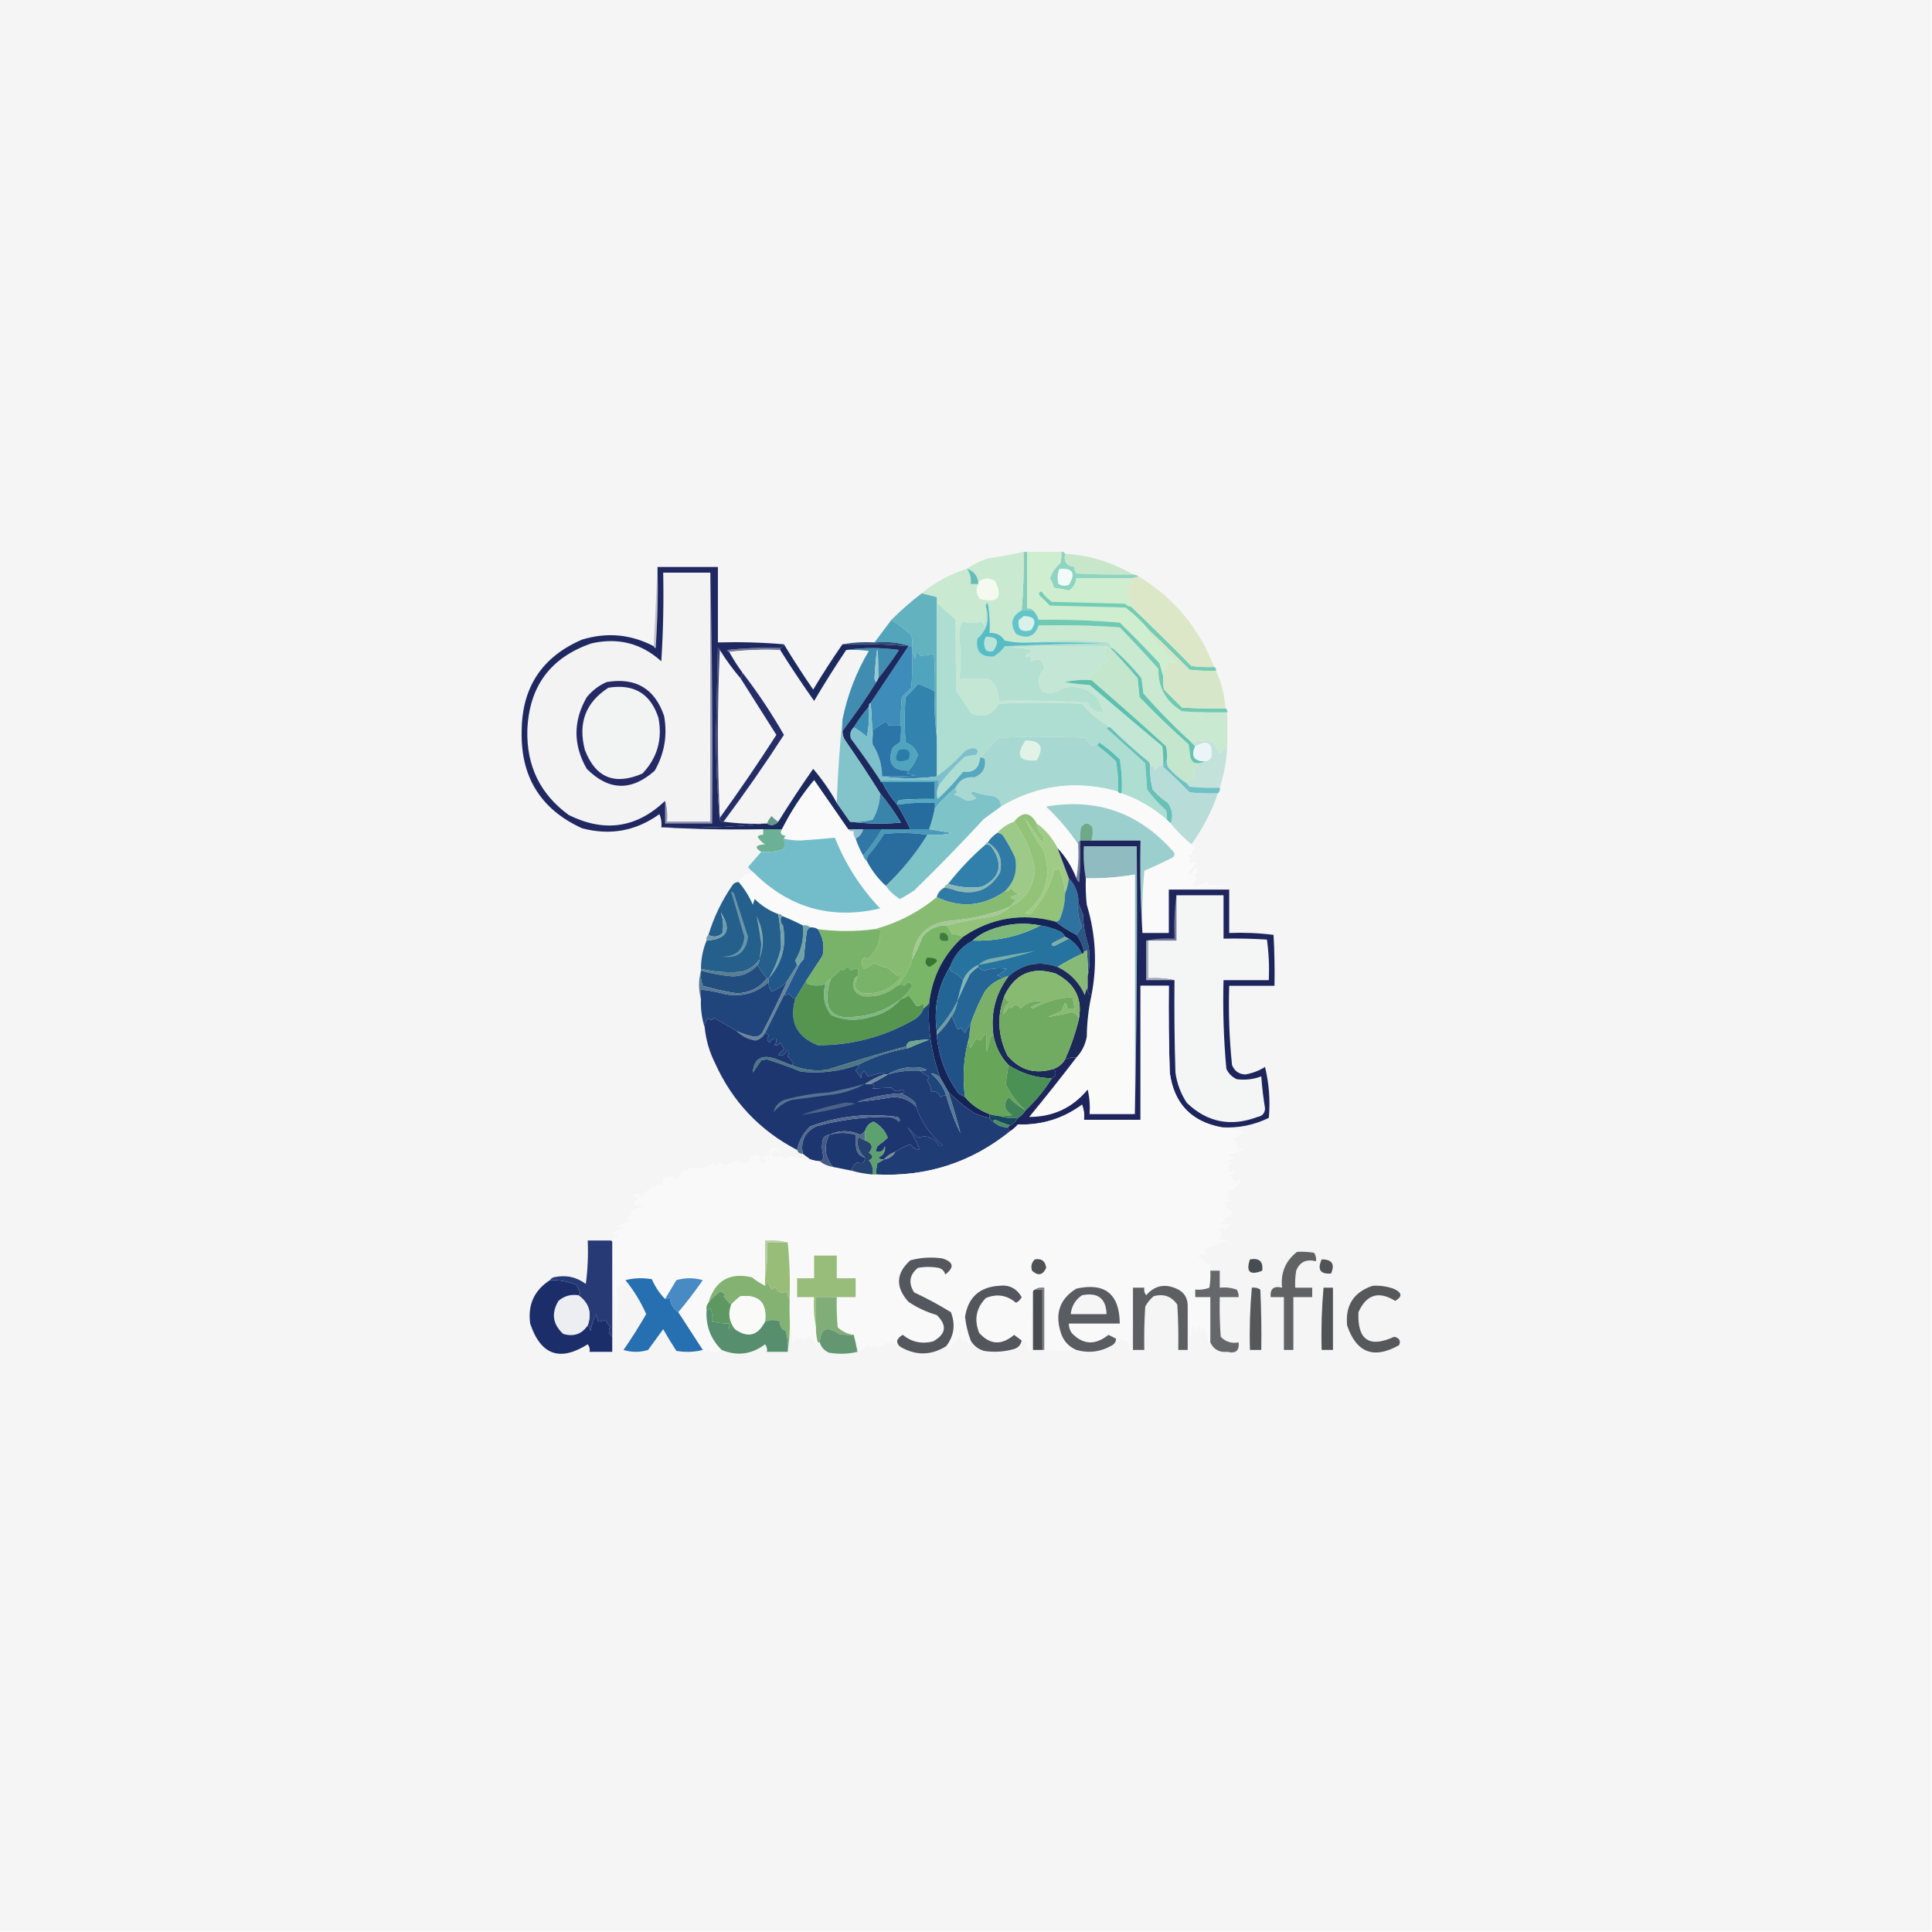 <?xml version="1.0" encoding="UTF-8"?>
<!DOCTYPE svg PUBLIC "-//W3C//DTD SVG 1.1//EN" "http://www.w3.org/Graphics/SVG/1.1/DTD/svg11.dtd">
<svg xmlns="http://www.w3.org/2000/svg" version="1.1" width="1024px" height="1024px" style="shape-rendering:geometricPrecision; text-rendering:geometricPrecision; image-rendering:optimizeQuality; fill-rule:evenodd; clip-rule:evenodd" xmlns:xlink="http://www.w3.org/1999/xlink">
<g><path style="opacity:1" fill="#f5f5f5" d="M -0.5,-0.5 C 340.833,-0.5 682.167,-0.5 1023.5,-0.5C 1023.5,340.833 1023.5,682.167 1023.5,1023.5C 682.167,1023.5 340.833,1023.5 -0.5,1023.5C -0.5,682.167 -0.5,340.833 -0.5,-0.5 Z"/></g>
<g><path style="opacity:1" fill="#c7e6ca" d="M 564.5,293.5 C 577.48,294.344 589.48,298.011 600.5,304.5C 590.494,304.666 580.494,304.5 570.5,304C 569.663,302.989 569.33,301.822 569.5,300.5C 565.352,300.166 563.685,297.833 564.5,293.5 Z"/></g>
<g><path style="opacity:1" fill="#8dd4c1" d="M 562.5,292.5 C 563.492,292.328 564.158,292.662 564.5,293.5C 563.685,297.833 565.352,300.166 569.5,300.5C 569.33,301.822 569.663,302.989 570.5,304C 580.494,304.5 590.494,304.666 600.5,304.5C 601.609,304.557 602.609,304.89 603.5,305.5C 601.052,306.473 598.385,306.806 595.5,306.5C 587.167,306.5 578.833,306.5 570.5,306.5C 570.256,309.263 568.923,311.429 566.5,313C 563.967,312.389 561.3,311.889 558.5,311.5C 558.214,309.723 557.547,308.056 556.5,306.5C 557.579,303.352 559.412,300.685 562,298.5C 562.495,296.527 562.662,294.527 562.5,292.5 Z"/></g>
<g><path style="opacity:1" fill="#f3fbfa" d="M 561.5,301.5 C 568.676,300.985 570.342,303.818 566.5,310C 564.559,310.743 562.726,310.576 561,309.5C 560.278,306.739 560.445,304.073 561.5,301.5 Z"/></g>
<g><path style="opacity:1" fill="#86cebb" d="M 542.5,292.5 C 543.167,292.5 543.833,292.5 544.5,292.5C 544.5,302.5 544.5,312.5 544.5,322.5C 545.791,322.263 546.791,322.596 547.5,323.5C 545.5,323.5 543.5,323.5 541.5,323.5C 542.4,313.198 542.733,302.865 542.5,292.5 Z"/></g>
<g><path style="opacity:1" fill="#c9e9d0" d="M 542.5,292.5 C 542.733,302.865 542.4,313.198 541.5,323.5C 536.122,326.547 535.122,330.713 538.5,336C 544.387,338.987 548.387,337.487 550.5,331.5C 564.849,331.167 579.182,331.501 593.5,332.5C 600.517,339.683 607.35,347.016 614,354.5C 613.779,364.315 617.946,371.815 626.5,377C 634.493,377.5 642.493,377.666 650.5,377.5C 650.5,383.5 650.5,389.5 650.5,395.5C 649.194,396.968 647.694,398.301 646,399.5C 645.394,396.614 643.894,394.448 641.5,393C 638.112,392.341 634.779,392.508 631.5,393.5C 622.505,385.338 614.005,376.672 606,367.5C 605.667,364.833 605.333,362.167 605,359.5C 600.33,353.663 595.163,348.33 589.5,343.5C 588.859,342.518 588.193,341.518 587.5,340.5C 573.672,339.174 560.006,339.174 546.5,340.5C 541.786,340.827 537.12,340.493 532.5,339.5C 530.657,336.578 527.99,335.245 524.5,335.5C 524.828,330.125 524.495,324.792 523.5,319.5C 522.702,319.957 522.369,320.624 522.5,321.5C 522.665,325.182 522.499,328.848 522,332.5C 521.751,331.376 521.251,330.376 520.5,329.5C 517.187,330.203 513.687,330.203 510,329.5C 508.608,332.278 508.108,335.278 508.5,338.5C 507.833,335.167 507.167,331.833 506.5,328.5C 503.167,325.5 499.833,322.5 496.5,319.5C 496.5,318.5 496.5,317.5 496.5,316.5C 493.833,315.833 491.167,315.167 488.5,314.5C 495.565,308.631 503.565,304.297 512.5,301.5C 515.827,299.17 519.493,297.337 523.5,296C 529.922,295.075 536.256,293.908 542.5,292.5 Z"/></g>
<g><path style="opacity:1" fill="#f4faef" d="M 518.5,309.5 C 518.5,309.167 518.5,308.833 518.5,308.5C 521.214,306.175 524.214,306.008 527.5,308C 531.629,316.71 528.962,319.876 519.5,317.5C 517.341,315.046 517.008,312.379 518.5,309.5 Z"/></g>
<g><path style="opacity:1" fill="#66bcb9" d="M 512.5,301.5 C 515.946,302.612 517.946,304.945 518.5,308.5C 518.5,308.833 518.5,309.167 518.5,309.5C 517.167,309.5 515.833,309.5 514.5,309.5C 514.893,306.487 514.226,303.82 512.5,301.5 Z"/></g>
<g><path style="opacity:1" fill="#cfedcf" d="M 544.5,292.5 C 550.5,292.5 556.5,292.5 562.5,292.5C 562.662,294.527 562.495,296.527 562,298.5C 559.412,300.685 557.579,303.352 556.5,306.5C 557.547,308.056 558.214,309.723 558.5,311.5C 561.3,311.889 563.967,312.389 566.5,313C 568.923,311.429 570.256,309.263 570.5,306.5C 578.833,306.5 587.167,306.5 595.5,306.5C 596.531,307.249 597.698,307.915 599,308.5C 599.889,307.112 600.389,307.278 600.5,309C 597.802,310.425 597.136,312.425 598.5,315C 597.833,315.333 597.167,315.667 596.5,316C 599.301,317.206 600.301,319.039 599.5,321.5C 598.244,321.539 597.244,321.039 596.5,320C 583.5,319.667 570.5,319.333 557.5,319C 555.335,317.508 553.502,315.675 552,313.5C 550.743,313.85 550.409,314.517 551,315.5C 552.833,317.333 554.667,319.167 556.5,321C 569.833,321.333 583.167,321.667 596.5,322C 601.336,325.67 605.669,329.836 609.5,334.5C 608.475,334.897 608.308,335.563 609,336.5C 613.833,341.333 618.667,346.167 623.5,351C 622.101,351.595 620.768,351.428 619.5,350.5C 618.702,352.078 618.202,353.744 618,355.5C 617.667,354.167 617.333,352.833 617,351.5C 616.503,353.81 616.337,356.143 616.5,358.5C 615.835,356.302 615.168,353.969 614.5,351.5C 607.709,344.208 600.709,337.041 593.5,330C 579.192,328.79 564.859,328.29 550.5,328.5C 549.925,326.589 548.925,324.922 547.5,323.5C 546.791,322.596 545.791,322.263 544.5,322.5C 544.5,312.5 544.5,302.5 544.5,292.5 Z"/></g>
<g><path style="opacity:1" fill="#b4e0d1" d="M 522.5,321.5 C 524.768,328.188 523.268,333.855 518,338.5C 517.011,345.175 519.844,348.342 526.5,348C 528.976,346.691 530.976,344.858 532.5,342.5C 550.491,341.667 568.491,341.167 586.5,341C 573.171,340.5 559.837,340.333 546.5,340.5C 560.006,339.174 573.672,339.174 587.5,340.5C 588.193,341.518 588.859,342.518 589.5,343.5C 589.167,343.5 588.833,343.5 588.5,343.5C 587.833,343.167 587.167,342.833 586.5,342.5C 569.83,342.333 553.163,342.5 536.5,343C 539.5,343.333 542.5,343.667 545.5,344C 545.957,344.414 546.291,344.914 546.5,345.5C 545.5,346.167 544.5,346.833 543.5,347.5C 543.938,348.506 544.604,348.506 545.5,347.5C 546.386,348.325 546.719,349.325 546.5,350.5C 550.683,348.427 553.016,349.76 553.5,354.5C 550.015,358.251 549.682,362.251 552.5,366.5C 556.155,368.057 559.488,367.557 562.5,365C 570.342,362.823 576.842,364.656 582,370.5C 583.171,372.925 584.171,375.258 585,377.5C 581.248,378.008 578.415,376.341 576.5,372.5C 560.848,371.501 545.181,371.167 529.5,371.5C 529.479,366.933 527.812,363.099 524.5,360C 519.13,359.562 513.797,359.562 508.5,360C 509.271,352.907 509.271,345.74 508.5,338.5C 508.108,335.278 508.608,332.278 510,329.5C 513.687,330.203 517.187,330.203 520.5,329.5C 521.251,330.376 521.751,331.376 522,332.5C 522.499,328.848 522.665,325.182 522.5,321.5 Z"/></g>
<g><path style="opacity:1" fill="#73ccb4" d="M 599.5,321.5 C 610.272,331.771 620.938,342.271 631.5,353C 635.486,353.499 639.486,353.666 643.5,353.5C 644.338,353.842 644.672,354.508 644.5,355.5C 639.821,355.666 635.155,355.499 630.5,355C 623.632,347.964 616.632,341.131 609.5,334.5C 605.669,329.836 601.336,325.67 596.5,322C 583.167,321.667 569.833,321.333 556.5,321C 554.667,319.167 552.833,317.333 551,315.5C 550.409,314.517 550.743,313.85 552,313.5C 553.502,315.675 555.335,317.508 557.5,319C 570.5,319.333 583.5,319.667 596.5,320C 597.244,321.039 598.244,321.539 599.5,321.5 Z"/></g>
<g><path style="opacity:1" fill="#62b2c0" d="M 488.5,314.5 C 491.167,315.167 493.833,315.833 496.5,316.5C 496.5,317.5 496.5,318.5 496.5,319.5C 496.5,343.167 496.5,366.833 496.5,390.5C 495.508,382.684 495.174,374.684 495.5,366.5C 495.666,359.825 495.5,353.158 495,346.5C 492.63,347.128 490.297,347.461 488,347.5C 485.965,345.088 484.965,345.755 485,349.5C 484.79,347.942 484.29,346.609 483.5,345.5C 483.5,344.5 483.5,343.5 483.5,342.5C 483.662,340.473 483.495,338.473 483,336.5C 479.605,333.593 476.105,330.927 472.5,328.5C 477.512,323.49 482.845,318.823 488.5,314.5 Z"/></g>
<g><path style="opacity:1" fill="#63c5ca" d="M 541.5,323.5 C 543.5,323.5 545.5,323.5 547.5,323.5C 548.925,324.922 549.925,326.589 550.5,328.5C 550.5,329.5 550.5,330.5 550.5,331.5C 548.387,337.487 544.387,338.987 538.5,336C 535.122,330.713 536.122,326.547 541.5,323.5 Z"/></g>
<g><path style="opacity:1" fill="#daf1e9" d="M 542.5,326.5 C 548.488,326.664 549.821,329.164 546.5,334C 541.338,335.424 539.171,333.59 540,328.5C 540.995,327.934 541.828,327.267 542.5,326.5 Z"/></g>
<g><path style="opacity:1" fill="#52a5bb" d="M 472.5,328.5 C 476.105,330.927 479.605,333.593 483,336.5C 483.495,338.473 483.662,340.473 483.5,342.5C 483.167,342.5 482.833,342.5 482.5,342.5C 476.588,340.544 470.255,339.877 463.5,340.5C 466.5,336.5 469.5,332.5 472.5,328.5 Z"/></g>
<g><path style="opacity:1" fill="#dce7c8" d="M 603.5,305.5 C 622.299,316.964 635.633,332.964 643.5,353.5C 639.486,353.666 635.486,353.499 631.5,353C 620.938,342.271 610.272,331.771 599.5,321.5C 600.301,319.039 599.301,317.206 596.5,316C 597.167,315.667 597.833,315.333 598.5,315C 597.136,312.425 597.802,310.425 600.5,309C 600.389,307.278 599.889,307.112 599,308.5C 597.698,307.915 596.531,307.249 595.5,306.5C 598.385,306.806 601.052,306.473 603.5,305.5 Z"/></g>
<g><path style="opacity:1" fill="#c0c2cd" d="M 348.5,300.5 C 348.833,314.849 348.499,329.182 347.5,343.5C 346.893,343.376 346.56,343.043 346.5,342.5C 347.167,328.5 347.833,314.5 348.5,300.5 Z"/></g>
<g><path style="opacity:1" fill="#2e4b7a" d="M 446.5,341.5 C 451.975,340.511 457.642,340.178 463.5,340.5C 470.255,339.877 476.588,340.544 482.5,342.5C 482.167,342.5 481.833,342.5 481.5,342.5C 470.012,341.505 458.345,341.172 446.5,341.5 Z"/></g>
<g><path style="opacity:1" fill="#6fc9b3" d="M 550.5,328.5 C 564.859,328.29 579.192,328.79 593.5,330C 600.709,337.041 607.709,344.208 614.5,351.5C 615.168,353.969 615.835,356.302 616.5,358.5C 616.337,360.857 616.503,363.19 617,365.5C 620.167,368.667 623.333,371.833 626.5,375C 634.159,375.5 641.826,375.666 649.5,375.5C 650.338,375.842 650.672,376.508 650.5,377.5C 642.493,377.666 634.493,377.5 626.5,377C 617.946,371.815 613.779,364.315 614,354.5C 607.35,347.016 600.517,339.683 593.5,332.5C 579.182,331.501 564.849,331.167 550.5,331.5C 550.5,330.5 550.5,329.5 550.5,328.5 Z"/></g>
<g><path style="opacity:1" fill="#727899" d="M 413.5,343.5 C 413.5,343.833 413.5,344.167 413.5,344.5C 404.318,344.173 395.318,344.507 386.5,345.5C 385.957,345.44 385.624,345.107 385.5,344.5C 394.81,343.502 404.143,343.168 413.5,343.5 Z"/></g>
<g><path style="opacity:1" fill="#56bdc5" d="M 546.5,340.5 C 559.837,340.333 573.171,340.5 586.5,341C 568.491,341.167 550.491,341.667 532.5,342.5C 530.976,344.858 528.976,346.691 526.5,348C 519.844,348.342 517.011,345.175 518,338.5C 523.268,333.855 524.768,328.188 522.5,321.5C 522.369,320.624 522.702,319.957 523.5,319.5C 524.495,324.792 524.828,330.125 524.5,335.5C 527.99,335.245 530.657,336.578 532.5,339.5C 537.12,340.493 541.786,340.827 546.5,340.5 Z"/></g>
<g><path style="opacity:1" fill="#bae4d9" d="M 522.5,337.5 C 528.704,337.314 530.037,339.814 526.5,345C 525.101,345.595 523.768,345.428 522.5,344.5C 521.286,342.141 521.286,339.808 522.5,337.5 Z"/></g>
<g><path style="opacity:1" fill="#c3e6d5" d="M 506.5,328.5 C 507.167,331.833 507.833,335.167 508.5,338.5C 509.271,345.74 509.271,352.907 508.5,360C 513.797,359.562 519.13,359.562 524.5,360C 527.812,363.099 529.479,366.933 529.5,371.5C 545.181,371.167 560.848,371.501 576.5,372.5C 578.415,376.341 581.248,378.008 585,377.5C 584.171,375.258 583.171,372.925 582,370.5C 576.842,364.656 570.342,362.823 562.5,365C 559.488,367.557 556.155,368.057 552.5,366.5C 549.682,362.251 550.015,358.251 553.5,354.5C 553.016,349.76 550.683,348.427 546.5,350.5C 546.719,349.325 546.386,348.325 545.5,347.5C 544.604,348.506 543.938,348.506 543.5,347.5C 544.5,346.833 545.5,346.167 546.5,345.5C 546.291,344.914 545.957,344.414 545.5,344C 542.5,343.667 539.5,343.333 536.5,343C 553.163,342.5 569.83,342.333 586.5,342.5C 586.297,344.044 585.63,345.378 584.5,346.5C 585.09,347.799 586.09,348.632 587.5,349C 586.478,351.316 584.978,351.816 583,350.5C 582.508,351.549 582.674,352.549 583.5,353.5C 581.167,355.333 578.833,357.167 576.5,359C 577.416,359.278 578.082,359.778 578.5,360.5C 573.786,360.173 569.12,360.507 564.5,361.5C 568.796,362.328 573.129,362.828 577.5,363C 590.333,373.833 603.167,384.667 616,395.5C 616.498,398.817 616.665,402.15 616.5,405.5C 614.629,405.859 613.129,406.859 612,408.5C 611.925,406.065 611.092,405.398 609.5,406.5C 609.719,405.325 609.386,404.325 608.5,403.5C 601.469,397.797 594.803,391.797 588.5,385.5C 582.868,382.392 577.868,378.225 573.5,373C 558.833,372.333 544.167,372.333 529.5,373C 525.988,379.06 520.988,380.726 514.5,378C 512.137,374.115 509.637,370.281 507,366.5C 506.5,353.838 506.333,341.171 506.5,328.5 Z"/></g>
<g><path style="opacity:1" fill="#f4f4f4" d="M 413.5,344.5 C 419.242,353.643 425.242,362.643 431.5,371.5C 436.941,362.267 442.608,353.267 448.5,344.5C 452.514,344.334 456.514,344.501 460.5,345C 453.759,356.392 449.092,368.559 446.5,381.5C 445.006,396.133 444.006,410.799 443.5,425.5C 439.943,419.104 435.777,413.104 431,407.5C 424.575,416.69 418.408,426.024 412.5,435.5C 411.206,434.71 410.039,433.71 409,432.5C 407.905,433.693 407.072,435.027 406.5,436.5C 406.167,436.5 405.833,436.5 405.5,436.5C 397.981,436.825 390.648,436.492 383.5,435.5C 394.651,420.542 405.317,405.209 415.5,389.5C 408.901,377.958 401.568,366.958 393.5,356.5C 390.917,353.003 388.584,349.336 386.5,345.5C 395.318,344.507 404.318,344.173 413.5,344.5 Z"/></g>
<g><path style="opacity:1" fill="#c4e6cd" d="M 586.5,342.5 C 587.167,342.833 587.833,343.167 588.5,343.5C 593.496,348.664 598.329,353.997 603,359.5C 603.333,362.833 603.667,366.167 604,369.5C 612.31,378.142 620.977,386.476 630,394.5C 630.333,396.833 630.667,399.167 631,401.5C 631.377,402.942 632.21,403.942 633.5,404.5C 633.918,405.222 634.584,405.722 635.5,406C 632.79,407.46 632.124,409.46 633.5,412C 632.675,413.688 631.675,413.855 630.5,412.5C 629.614,413.325 629.281,414.325 629.5,415.5C 625.578,413.085 622.078,410.085 619,406.5C 618.51,405.207 618.343,403.873 618.5,402.5C 618.663,400.143 618.497,397.81 618,395.5C 604.962,383.625 591.795,371.959 578.5,360.5C 578.082,359.778 577.416,359.278 576.5,359C 578.833,357.167 581.167,355.333 583.5,353.5C 582.674,352.549 582.508,351.549 583,350.5C 584.978,351.816 586.478,351.316 587.5,349C 586.09,348.632 585.09,347.799 584.5,346.5C 585.63,345.378 586.297,344.044 586.5,342.5 Z"/></g>
<g><path style="opacity:1" fill="#f4f5f4" d="M 381.5,344.5 C 384.812,349.804 388.479,354.804 392.5,359.5C 398.827,369.482 405.16,379.482 411.5,389.5C 401.9,404.434 391.9,419.101 381.5,433.5C 380.167,403.833 380.167,374.167 381.5,344.5 Z"/></g>
<g><path style="opacity:1" fill="#408db1" d="M 448.5,344.5 C 457.675,343.178 467.008,343.178 476.5,344.5C 473.056,349.745 469.39,354.745 465.5,359.5C 465.494,339.555 464.828,339.555 463.5,359.5C 463.543,360.416 463.876,361.083 464.5,361.5C 458.857,370.465 452.857,379.132 446.5,387.5C 446.5,385.5 446.5,383.5 446.5,381.5C 449.092,368.559 453.759,356.392 460.5,345C 456.514,344.501 452.514,344.334 448.5,344.5 Z"/></g>
<g><path style="opacity:1" fill="#51a4be" d="M 483.5,345.5 C 484.29,346.609 484.79,347.942 485,349.5C 484.965,345.755 485.965,345.088 488,347.5C 490.297,347.461 492.63,347.128 495,346.5C 495.5,353.158 495.666,359.825 495.5,366.5C 492.74,364.96 489.74,363.627 486.5,362.5C 484.517,364.984 482.35,367.317 480,369.5C 479.333,377.5 479.333,385.5 480,393.5C 483.18,394.68 485.346,396.846 486.5,400C 485.459,403.257 483.792,406.09 481.5,408.5C 473.004,408.505 470.171,404.505 473,396.5C 474.154,395.257 475.488,394.257 477,393.5C 477.498,390.518 477.665,387.518 477.5,384.5C 477.334,379.489 477.501,374.489 478,369.5C 479.667,367.833 481.333,366.167 483,364.5C 483.5,358.175 483.666,351.842 483.5,345.5 Z"/></g>
<g><path style="opacity:1" fill="#3e8cb9" d="M 481.5,342.5 C 481.833,342.5 482.167,342.5 482.5,342.5C 482.833,342.5 483.167,342.5 483.5,342.5C 483.5,343.5 483.5,344.5 483.5,345.5C 483.666,351.842 483.5,358.175 483,364.5C 481.333,366.167 479.667,367.833 478,369.5C 477.501,374.489 477.334,379.489 477.5,384.5C 475.284,384.264 473.118,384.264 471,384.5C 470.692,383.692 470.192,383.025 469.5,382.5C 467.267,383.742 465.101,385.076 463,386.5C 462.503,389.146 462.336,391.813 462.5,394.5C 462.37,387.172 462.036,379.838 461.5,372.5C 468.167,362.5 474.833,352.5 481.5,342.5 Z"/></g>
<g><path style="opacity:1" fill="#65c4b1" d="M 588.5,343.5 C 588.833,343.5 589.167,343.5 589.5,343.5C 595.163,348.33 600.33,353.663 605,359.5C 605.333,362.167 605.667,364.833 606,367.5C 614.005,376.672 622.505,385.338 631.5,393.5C 632.167,394.167 632.833,394.833 633.5,395.5C 631.14,400.735 632.806,403.402 638.5,403.5C 637.081,404.451 635.415,404.784 633.5,404.5C 632.21,403.942 631.377,402.942 631,401.5C 630.667,399.167 630.333,396.833 630,394.5C 620.977,386.476 612.31,378.142 604,369.5C 603.667,366.167 603.333,362.833 603,359.5C 598.329,353.997 593.496,348.664 588.5,343.5 Z"/></g>
<g><path style="opacity:1" fill="#d6e7c9" d="M 609.5,334.5 C 616.632,341.131 623.632,347.964 630.5,355C 635.155,355.499 639.821,355.666 644.5,355.5C 647.435,361.841 649.102,368.507 649.5,375.5C 641.826,375.666 634.159,375.5 626.5,375C 623.333,371.833 620.167,368.667 617,365.5C 616.503,363.19 616.337,360.857 616.5,358.5C 616.337,356.143 616.503,353.81 617,351.5C 617.333,352.833 617.667,354.167 618,355.5C 618.202,353.744 618.702,352.078 619.5,350.5C 620.768,351.428 622.101,351.595 623.5,351C 618.667,346.167 613.833,341.333 609,336.5C 608.308,335.563 608.475,334.897 609.5,334.5 Z"/></g>
<g><path style="opacity:1" fill="#242d67" d="M 393.5,356.5 C 401.568,366.958 408.901,377.958 415.5,389.5C 405.317,405.209 394.651,420.542 383.5,435.5C 382.508,435.672 381.842,435.338 381.5,434.5C 381.5,434.167 381.5,433.833 381.5,433.5C 391.9,419.101 401.9,404.434 411.5,389.5C 405.16,379.482 398.827,369.482 392.5,359.5C 393.11,358.609 393.443,357.609 393.5,356.5 Z"/></g>
<g><path style="opacity:1" fill="#aeddd1" d="M 496.5,319.5 C 499.833,322.5 503.167,325.5 506.5,328.5C 506.333,341.171 506.5,353.838 507,366.5C 509.637,370.281 512.137,374.115 514.5,378C 520.988,380.726 525.988,379.06 529.5,373C 544.167,372.333 558.833,372.333 573.5,373C 577.868,378.225 582.868,382.392 588.5,385.5C 587.761,385.369 587.094,385.536 586.5,386C 593.333,392.167 600.167,398.333 607,404.5C 607.333,409.167 607.667,413.833 608,418.5C 610.964,422.466 614.297,426.133 618,429.5C 618.494,431.134 618.66,432.801 618.5,434.5C 611.409,428.287 603.409,423.621 594.5,420.5C 594.829,414.463 594.496,408.463 593.5,402.5C 590.085,399.075 586.419,396.075 582.5,393.5C 581.265,393.721 580.265,394.388 579.5,395.5C 577.639,394.472 576.305,392.972 575.5,391C 560.167,390.333 544.833,390.333 529.5,391C 525.963,394.369 522.629,397.869 519.5,401.5C 518.958,407.224 515.958,409.724 510.5,409C 506.339,414.161 501.839,418.994 497,423.5C 496.297,421.071 496.463,418.738 497.5,416.5C 501.565,410.934 506.231,405.768 511.5,401C 513.5,400.667 515.5,400.333 517.5,400C 518.851,397.875 518.185,396.708 515.5,396.5C 514.062,396.719 512.729,397.219 511.5,398C 506.959,403.043 501.959,407.543 496.5,411.5C 496.5,404.5 496.5,397.5 496.5,390.5C 496.5,366.833 496.5,343.167 496.5,319.5 Z"/></g>
<g><path style="opacity:1" fill="#5dc0ae" d="M 578.5,360.5 C 591.795,371.959 604.962,383.625 618,395.5C 618.497,397.81 618.663,400.143 618.5,402.5C 617.833,403.833 617.167,405.167 616.5,406.5C 616.5,406.167 616.5,405.833 616.5,405.5C 616.665,402.15 616.498,398.817 616,395.5C 603.167,384.667 590.333,373.833 577.5,363C 573.129,362.828 568.796,362.328 564.5,361.5C 569.12,360.507 573.786,360.173 578.5,360.5 Z"/></g>
<g><path style="opacity:1" fill="#3a8db4" d="M 460.5,374.5 C 460.828,379.875 460.495,385.208 459.5,390.5C 457.313,388.578 454.98,386.912 452.5,385.5C 454.934,381.618 457.601,377.952 460.5,374.5 Z"/></g>
<g><path style="opacity:1" fill="#3284ae" d="M 495.5,366.5 C 495.174,374.684 495.508,382.684 496.5,390.5C 496.5,397.5 496.5,404.5 496.5,411.5C 486.833,412.833 477.167,412.833 467.5,411.5C 473.509,411.666 479.509,411.499 485.5,411C 483.833,410.667 482.167,410.333 480.5,410C 481.056,409.617 481.389,409.117 481.5,408.5C 483.792,406.09 485.459,403.257 486.5,400C 485.346,396.846 483.18,394.68 480,393.5C 479.333,385.5 479.333,377.5 480,369.5C 482.35,367.317 484.517,364.984 486.5,362.5C 489.74,363.627 492.74,364.96 495.5,366.5 Z"/></g>
<g><path style="opacity:1" fill="#a7d9d2" d="M 582.5,393.5 C 582.389,394.117 582.056,394.617 581.5,395C 584.98,397.646 588.314,400.479 591.5,403.5C 592.495,408.792 592.828,414.125 592.5,419.5C 570.572,413.347 549.905,416.014 530.5,427.5C 530.548,424.708 529.215,422.875 526.5,422C 522.728,421.594 519.061,420.761 515.5,419.5C 515.167,419.833 514.833,420.167 514.5,420.5C 515.5,421.333 516.5,422.167 517.5,423C 515.635,424.301 513.635,424.635 511.5,424C 509.623,422.815 507.623,421.815 505.5,421C 506.167,420.667 506.833,420.333 507.5,420C 506.748,419.329 506.414,418.496 506.5,417.5C 508.501,413.349 511.834,411.515 516.5,412C 520.816,410.194 522.65,407.027 522,402.5C 521.329,401.748 520.496,401.414 519.5,401.5C 522.629,397.869 525.963,394.369 529.5,391C 544.833,390.333 560.167,390.333 575.5,391C 576.305,392.972 577.639,394.472 579.5,395.5C 580.265,394.388 581.265,393.721 582.5,393.5 Z"/></g>
<g><path style="opacity:1" fill="#e1f3e7" d="M 543.5,392.5 C 551.618,392.382 553.618,395.882 549.5,403C 540.051,403.866 538.051,400.366 543.5,392.5 Z"/></g>
<g><path style="opacity:1" fill="#7dbfcb" d="M 461.5,372.5 C 462.036,379.838 462.37,387.172 462.5,394.5C 465.8,399.655 467.467,405.321 467.5,411.5C 477.167,412.833 486.833,412.833 496.5,411.5C 501.959,407.543 506.959,403.043 511.5,398C 512.729,397.219 514.062,396.719 515.5,396.5C 518.185,396.708 518.851,397.875 517.5,400C 515.5,400.333 513.5,400.667 511.5,401C 506.231,405.768 501.565,410.934 497.5,416.5C 497.5,415.5 497.5,414.5 497.5,413.5C 487.167,413.5 476.833,413.5 466.5,413.5C 461.553,406.046 456.386,398.713 451,391.5C 450.252,389.16 450.752,387.16 452.5,385.5C 454.98,386.912 457.313,388.578 459.5,390.5C 460.495,385.208 460.828,379.875 460.5,374.5C 460.328,373.508 460.662,372.842 461.5,372.5 Z"/></g>
<g><path style="opacity:1" fill="#ebf5f8" d="M 638.5,403.5 C 632.806,403.402 631.14,400.735 633.5,395.5C 640.258,391.749 643.091,393.749 642,401.5C 641.184,402.823 640.017,403.489 638.5,403.5 Z"/></g>
<g><path style="opacity:1" fill="#2b75a8" d="M 477.5,384.5 C 477.665,387.518 477.498,390.518 477,393.5C 475.488,394.257 474.154,395.257 473,396.5C 470.171,404.505 473.004,408.505 481.5,408.5C 481.389,409.117 481.056,409.617 480.5,410C 482.167,410.333 483.833,410.667 485.5,411C 479.509,411.499 473.509,411.666 467.5,411.5C 467.467,405.321 465.8,399.655 462.5,394.5C 462.336,391.813 462.503,389.146 463,386.5C 465.101,385.076 467.267,383.742 469.5,382.5C 470.192,383.025 470.692,383.692 471,384.5C 473.118,384.264 475.284,384.264 477.5,384.5 Z"/></g>
<g><path style="opacity:1" fill="#2c7caa" d="M 476.5,397.5 C 481.386,396.405 483.052,398.072 481.5,402.5C 475.068,404.742 473.402,403.076 476.5,397.5 Z"/></g>
<g><path style="opacity:1" fill="#3e4672" d="M 381.5,344.5 C 380.167,374.167 380.167,403.833 381.5,433.5C 381.5,433.833 381.5,434.167 381.5,434.5C 380.167,419.682 379.501,404.515 379.5,389C 379.833,373.833 380.167,358.667 380.5,343.5C 381.107,343.624 381.44,343.957 381.5,344.5 Z"/></g>
<g><path style="opacity:1" fill="#c3e2da" d="M 650.5,395.5 C 650.108,403.056 648.774,410.39 646.5,417.5C 641.156,417.666 635.823,417.499 630.5,417C 629.944,416.617 629.611,416.117 629.5,415.5C 629.281,414.325 629.614,413.325 630.5,412.5C 631.675,413.855 632.675,413.688 633.5,412C 632.124,409.46 632.79,407.46 635.5,406C 634.584,405.722 633.918,405.222 633.5,404.5C 635.415,404.784 637.081,404.451 638.5,403.5C 640.017,403.489 641.184,402.823 642,401.5C 643.091,393.749 640.258,391.749 633.5,395.5C 632.833,394.833 632.167,394.167 631.5,393.5C 634.779,392.508 638.112,392.341 641.5,393C 643.894,394.448 645.394,396.614 646,399.5C 647.694,398.301 649.194,396.968 650.5,395.5 Z"/></g>
<g><path style="opacity:1" fill="#57bdb4" d="M 582.5,393.5 C 586.419,396.075 590.085,399.075 593.5,402.5C 594.496,408.463 594.829,414.463 594.5,420.5C 593.508,420.672 592.842,420.338 592.5,419.5C 592.828,414.125 592.495,408.792 591.5,403.5C 588.314,400.479 584.98,397.646 581.5,395C 582.056,394.617 582.389,394.117 582.5,393.5 Z"/></g>
<g><path style="opacity:1" fill="#70c0c4" d="M 618.5,402.5 C 618.343,403.873 618.51,405.207 619,406.5C 622.078,410.085 625.578,413.085 629.5,415.5C 629.611,416.117 629.944,416.617 630.5,417C 635.823,417.499 641.156,417.666 646.5,417.5C 646.737,418.791 646.404,419.791 645.5,420.5C 640.489,420.666 635.489,420.499 630.5,420C 625.938,415.269 621.271,410.769 616.5,406.5C 617.167,405.167 617.833,403.833 618.5,402.5 Z"/></g>
<g><path style="opacity:1" fill="#1b295f" d="M 415.5,341.5 C 420.41,349.594 425.576,357.594 431,365.5C 435.942,357.265 441.108,349.265 446.5,341.5C 458.345,341.172 470.012,341.505 481.5,342.5C 474.833,352.5 468.167,362.5 461.5,372.5C 460.662,372.842 460.328,373.508 460.5,374.5C 457.601,377.952 454.934,381.618 452.5,385.5C 450.752,387.16 450.252,389.16 451,391.5C 456.386,398.713 461.553,406.046 466.5,413.5C 466.5,414.167 466.833,414.5 467.5,414.5C 469.673,418.852 472.34,422.852 475.5,426.5C 478.075,430.647 480.409,434.98 482.5,439.5C 477.5,439.5 472.5,439.5 467.5,439.5C 464.167,439.5 460.833,439.5 457.5,439.5C 454.833,439.5 452.167,439.5 449.5,439.5C 443.51,430.862 437.51,422.196 431.5,413.5C 424.831,421.503 419.164,430.17 414.5,439.5C 411.167,439.5 407.833,439.5 404.5,439.5C 386.326,439.83 368.326,439.497 350.5,438.5C 369.197,439.154 387.53,438.487 405.5,436.5C 405.833,436.5 406.167,436.5 406.5,436.5C 408.68,437.794 410.68,437.461 412.5,435.5C 418.408,426.024 424.575,416.69 431,407.5C 435.777,413.104 439.943,419.104 443.5,425.5C 445.846,428.871 448.179,432.204 450.5,435.5C 459.324,436.657 468.324,436.824 477.5,436C 474.18,430.503 470.513,425.336 466.5,420.5C 460.602,411.052 454.436,401.719 448,392.5C 446.991,390.975 446.491,389.308 446.5,387.5C 452.857,379.132 458.857,370.465 464.5,361.5C 464.833,360.833 465.167,360.167 465.5,359.5C 469.39,354.745 473.056,349.745 476.5,344.5C 467.008,343.178 457.675,343.178 448.5,344.5C 442.608,353.267 436.941,362.267 431.5,371.5C 425.242,362.643 419.242,353.643 413.5,344.5C 413.5,344.167 413.5,343.833 413.5,343.5C 414.5,343.167 415.167,342.5 415.5,341.5 Z"/></g>
<g><path style="opacity:1" fill="#94cad4" d="M 465.5,359.5 C 465.167,360.167 464.833,360.833 464.5,361.5C 463.876,361.083 463.543,360.416 463.5,359.5C 464.828,339.555 465.494,339.555 465.5,359.5 Z"/></g>
<g><path style="opacity:1" fill="#67c1b9" d="M 588.5,385.5 C 594.803,391.797 601.469,397.797 608.5,403.5C 609.386,404.325 609.719,405.325 609.5,406.5C 609.485,410.56 609.985,414.56 611,418.5C 613.371,421.206 616.037,423.539 619,425.5C 621.44,429.068 621.94,432.735 620.5,436.5C 619.833,435.833 619.167,435.167 618.5,434.5C 618.66,432.801 618.494,431.134 618,429.5C 614.297,426.133 610.964,422.466 608,418.5C 607.667,413.833 607.333,409.167 607,404.5C 600.167,398.333 593.333,392.167 586.5,386C 587.094,385.536 587.761,385.369 588.5,385.5 Z"/></g>
<g><path style="opacity:1" fill="#83c3ca" d="M 446.5,381.5 C 446.5,383.5 446.5,385.5 446.5,387.5C 446.491,389.308 446.991,390.975 448,392.5C 454.436,401.719 460.602,411.052 466.5,420.5C 466.351,425.476 465.018,430.143 462.5,434.5C 458.555,435.491 454.555,435.824 450.5,435.5C 448.179,432.204 445.846,428.871 443.5,425.5C 444.006,410.799 445.006,396.133 446.5,381.5 Z"/></g>
<g><path style="opacity:1" fill="#2872a2" d="M 467.5,414.5 C 476.833,414.5 486.167,414.5 495.5,414.5C 495.5,417.5 495.5,420.5 495.5,423.5C 489.158,423.334 482.825,423.5 476.5,424C 475.748,424.671 475.414,425.504 475.5,426.5C 472.34,422.852 469.673,418.852 467.5,414.5 Z"/></g>
<g><path style="opacity:1" fill="#f9faf9" d="M 449.5,439.5 C 450.209,440.404 451.209,440.737 452.5,440.5C 452.232,442.099 452.566,443.432 453.5,444.5C 454.561,447.622 455.895,450.622 457.5,453.5C 457.932,454.71 458.599,455.71 459.5,456.5C 462.099,461.428 465.432,465.761 469.5,469.5C 471.514,472.347 474.014,474.68 477,476.5C 479.567,475.132 482.067,473.632 484.5,472C 497.141,459.691 509.475,447.024 521.5,434C 524.567,431.812 527.567,429.645 530.5,427.5C 549.905,416.014 570.572,413.347 592.5,419.5C 592.842,420.338 593.508,420.672 594.5,420.5C 603.409,423.621 611.409,428.287 618.5,434.5C 619.167,435.167 619.833,435.833 620.5,436.5C 623.881,440.548 627.548,444.215 631.5,447.5C 632.404,447.535 633.07,448.035 633.5,449C 632.978,449.95 632.311,450.784 631.5,451.5C 632.629,453.529 632.129,453.863 630,452.5C 629.544,453.744 630.044,454.577 631.5,455C 630.833,455.667 630.167,456.333 629.5,457C 631.424,457.179 633.091,457.346 634.5,457.5C 632.493,459.008 630.826,460.842 629.5,463C 630.167,463.667 630.833,463.667 631.5,463C 632.211,461.745 633.044,460.579 634,459.5C 634.783,461.433 634.283,462.933 632.5,464C 633.308,464.308 633.975,464.808 634.5,465.5C 633.147,466.524 632.48,467.857 632.5,469.5C 634.912,469.669 637.079,469.003 639,467.5C 640.722,467.611 640.888,468.111 639.5,469C 643.833,469.333 648.167,469.667 652.5,470C 641.326,470.17 630.326,470.67 619.5,471.5C 619.5,479.167 619.5,486.833 619.5,494.5C 614.833,494.5 610.167,494.5 605.5,494.5C 605.168,483.48 605.501,472.48 606.5,461.5C 611.585,459.36 616.585,457.027 621.5,454.5C 622.583,453.635 622.749,452.635 622,451.5C 603.928,430.866 581.428,422.866 554.5,427.5C 560.94,433.599 566.606,440.265 571.5,447.5C 571.823,453.69 571.49,459.69 570.5,465.5C 568.141,459.426 564.808,454.092 560.5,449.5C 557.871,444.211 554.204,439.877 549.5,436.5C 546.013,430.214 542.013,429.881 537.5,435.5C 533.946,436.769 530.946,438.769 528.5,441.5C 526.5,442.833 524.833,444.5 523.5,446.5C 522.833,446.5 522.5,446.833 522.5,447.5C 515.131,453.868 508.464,460.868 502.5,468.5C 501.5,468.833 500.833,469.5 500.5,470.5C 498.413,471.585 497.08,473.251 496.5,475.5C 486.709,483.562 475.709,489.229 463.5,492.5C 453.503,493.799 443.503,493.799 433.5,492.5C 432.292,491.766 430.959,491.433 429.5,491.5C 428.432,490.566 427.099,490.232 425.5,490.5C 421.99,488.656 418.323,486.989 414.5,485.5C 414.158,484.662 413.492,484.328 412.5,484.5C 407.768,482.717 403.601,480.051 400,476.5C 399.667,477.5 399.333,478.5 399,479.5C 397.098,475.104 394.598,471.104 391.5,467.5C 393.147,464.336 395.814,462.67 399.5,462.5C 418.228,481.183 440.561,487.516 466.5,481.5C 456.131,470.615 448.131,458.115 442.5,444C 436.388,444.617 430.222,445.117 424,445.5C 420.979,445.498 418.146,445.164 415.5,444.5C 415.611,443.883 415.944,443.383 416.5,443C 413.81,442.665 413.143,441.499 414.5,439.5C 419.164,430.17 424.831,421.503 431.5,413.5C 437.51,422.196 443.51,430.862 449.5,439.5 Z"/></g>
<g><path style="opacity:1" fill="#55a8bf" d="M 519.5,401.5 C 520.496,401.414 521.329,401.748 522,402.5C 522.65,407.027 520.816,410.194 516.5,412C 511.834,411.515 508.501,413.349 506.5,417.5C 502.473,420.86 498.806,424.527 495.5,428.5C 495.5,427.5 495.5,426.5 495.5,425.5C 488.745,425.207 482.078,425.54 475.5,426.5C 475.414,425.504 475.748,424.671 476.5,424C 482.825,423.5 489.158,423.334 495.5,423.5C 495.5,420.5 495.5,417.5 495.5,414.5C 486.167,414.5 476.833,414.5 467.5,414.5C 466.833,414.5 466.5,414.167 466.5,413.5C 476.833,413.5 487.167,413.5 497.5,413.5C 497.5,414.5 497.5,415.5 497.5,416.5C 496.463,418.738 496.297,421.071 497,423.5C 501.839,418.994 506.339,414.161 510.5,409C 515.958,409.724 518.958,407.224 519.5,401.5 Z"/></g>
<g><path style="opacity:1" fill="#266c9f" d="M 495.5,428.5 C 494.8,432.237 493.8,435.904 492.5,439.5C 489.167,439.5 485.833,439.5 482.5,439.5C 480.409,434.98 478.075,430.647 475.5,426.5C 482.078,425.54 488.745,425.207 495.5,425.5C 495.5,426.5 495.5,427.5 495.5,428.5 Z"/></g>
<g><path style="opacity:1" fill="#3984ab" d="M 466.5,420.5 C 470.513,425.336 474.18,430.503 477.5,436C 468.324,436.824 459.324,436.657 450.5,435.5C 454.555,435.824 458.555,435.491 462.5,434.5C 465.018,430.143 466.351,425.476 466.5,420.5 Z"/></g>
<g><path style="opacity:1" fill="#b8dcd8" d="M 616.5,405.5 C 616.5,405.833 616.5,406.167 616.5,406.5C 621.271,410.769 625.938,415.269 630.5,420C 635.489,420.499 640.489,420.666 645.5,420.5C 642.145,430.212 637.478,439.212 631.5,447.5C 627.548,444.215 623.881,440.548 620.5,436.5C 621.94,432.735 621.44,429.068 619,425.5C 616.037,423.539 613.371,421.206 611,418.5C 609.985,414.56 609.485,410.56 609.5,406.5C 611.092,405.398 611.925,406.065 612,408.5C 613.129,406.859 614.629,405.859 616.5,405.5 Z"/></g>
<g><path style="opacity:1" fill="#9bcfcd" d="M 605.5,494.5 C 604.504,478.342 604.17,462.009 604.5,445.5C 595.833,445.5 587.167,445.5 578.5,445.5C 579.167,443.181 579.334,440.847 579,438.5C 577,435.833 575,435.833 573,438.5C 572.503,440.81 572.337,443.143 572.5,445.5C 571.662,445.842 571.328,446.508 571.5,447.5C 566.606,440.265 560.94,433.599 554.5,427.5C 581.428,422.866 603.928,430.866 622,451.5C 622.749,452.635 622.583,453.635 621.5,454.5C 616.585,457.027 611.585,459.36 606.5,461.5C 605.501,472.48 605.168,483.48 605.5,494.5 Z"/></g>
<g><path style="opacity:1" fill="#649a8a" d="M 412.5,435.5 C 410.68,437.461 408.68,437.794 406.5,436.5C 407.072,435.027 407.905,433.693 409,432.5C 410.039,433.71 411.206,434.71 412.5,435.5 Z"/></g>
<g><path style="opacity:1" fill="#202862" d="M 348.5,300.5 C 359.167,300.5 369.833,300.5 380.5,300.5C 380.5,313.833 380.5,327.167 380.5,340.5C 392.345,340.172 404.012,340.505 415.5,341.5C 415.167,342.5 414.5,343.167 413.5,343.5C 404.143,343.168 394.81,343.502 385.5,344.5C 385.624,345.107 385.957,345.44 386.5,345.5C 388.584,349.336 390.917,353.003 393.5,356.5C 393.443,357.609 393.11,358.609 392.5,359.5C 388.479,354.804 384.812,349.804 381.5,344.5C 381.44,343.957 381.107,343.624 380.5,343.5C 380.167,358.667 379.833,373.833 379.5,389C 379.501,404.515 380.167,419.682 381.5,434.5C 381.842,435.338 382.508,435.672 383.5,435.5C 390.648,436.492 397.981,436.825 405.5,436.5C 387.53,438.487 369.197,439.154 350.5,438.5C 350.808,436.076 350.474,433.743 349.5,431.5C 337.106,440.452 323.44,442.952 308.5,439C 286.446,428.927 275.779,411.593 276.5,387C 276.788,364.051 287.455,348.051 308.5,339C 321.68,334.987 334.346,336.154 346.5,342.5C 346.56,343.043 346.893,343.376 347.5,343.5C 348.499,329.182 348.833,314.849 348.5,300.5 Z"/></g>
<g><path style="opacity:1" fill="#9498b0" d="M 376.5,303.5 C 377.499,347.664 377.832,391.997 377.5,436.5C 369.167,436.5 360.833,436.5 352.5,436.5C 352.5,432.5 352.5,428.5 352.5,424.5C 353.482,427.962 353.815,431.629 353.5,435.5C 361.167,435.5 368.833,435.5 376.5,435.5C 376.5,391.5 376.5,347.5 376.5,303.5 Z"/></g>
<g><path style="opacity:1" fill="#f3f3f3" d="M 376.5,303.5 C 376.5,347.5 376.5,391.5 376.5,435.5C 368.833,435.5 361.167,435.5 353.5,435.5C 353.815,431.629 353.482,427.962 352.5,424.5C 337.427,438.85 320.427,441.35 301.5,432C 286.373,421.023 279.039,406.023 279.5,387C 280.414,363.796 291.747,348.463 313.5,341C 327.631,337.795 339.965,340.962 350.5,350.5C 351.499,334.848 351.833,319.181 351.5,303.5C 359.833,303.5 368.167,303.5 376.5,303.5 Z"/></g>
<g><path style="opacity:1" fill="#252a66" d="M 321.5,361.5 C 336.869,358.927 347.035,364.927 352,379.5C 353.829,389.806 352.162,399.473 347,408.5C 334.622,419.471 322.622,419.137 311,407.5C 303.726,394.826 303.726,382.159 311,369.5C 313.94,365.963 317.44,363.297 321.5,361.5 Z"/></g>
<g><path style="opacity:1" fill="#f2f3f3" d="M 322.5,364.5 C 336.027,362.337 344.86,367.671 349,380.5C 351.198,391.889 348.364,401.723 340.5,410C 325.789,416.384 315.622,412.217 310,397.5C 306.253,383.211 310.42,372.211 322.5,364.5 Z"/></g>
<g><path style="opacity:1" fill="#4a99b8" d="M 467.5,439.5 C 472.5,439.5 477.5,439.5 482.5,439.5C 485.833,439.5 489.167,439.5 492.5,439.5C 496.353,440.166 500.353,440.833 504.5,441.5C 500.217,442.492 495.884,442.826 491.5,442.5C 484.011,441.344 476.345,441.178 468.5,442C 466.052,446.115 463.219,449.948 460,453.5C 459.517,454.448 459.351,455.448 459.5,456.5C 458.599,455.71 457.932,454.71 457.5,453.5C 461.189,449.135 464.522,444.469 467.5,439.5 Z"/></g>
<g><path style="opacity:1" fill="#6ea988" d="M 578.5,445.5 C 576.5,445.5 574.5,445.5 572.5,445.5C 572.337,443.143 572.503,440.81 573,438.5C 575,435.833 577,435.833 579,438.5C 579.334,440.847 579.167,443.181 578.5,445.5 Z"/></g>
<g><path style="opacity:1" fill="#92c0d2" d="M 449.5,439.5 C 452.167,439.5 454.833,439.5 457.5,439.5C 456.92,441.749 455.587,443.415 453.5,444.5C 452.566,443.432 452.232,442.099 452.5,440.5C 451.209,440.737 450.209,440.404 449.5,439.5 Z"/></g>
<g><path style="opacity:1" fill="#6cb195" d="M 404.5,439.5 C 407.833,439.5 411.167,439.5 414.5,439.5C 413.143,441.499 413.81,442.665 416.5,443C 415.944,443.383 415.611,443.883 415.5,444.5C 415.893,446.125 415.893,447.958 415.5,450C 411.637,451.354 407.637,451.854 403.5,451.5C 399.69,449.164 400.357,447.831 405.5,447.5C 403.833,446.5 402.5,445.167 401.5,443.5C 402.325,442.614 403.325,442.281 404.5,442.5C 404.5,441.5 404.5,440.5 404.5,439.5 Z"/></g>
<g><path style="opacity:1" fill="#3077a6" d="M 457.5,439.5 C 460.833,439.5 464.167,439.5 467.5,439.5C 464.522,444.469 461.189,449.135 457.5,453.5C 455.895,450.622 454.561,447.622 453.5,444.5C 455.587,443.415 456.92,441.749 457.5,439.5 Z"/></g>
<g><path style="opacity:1" fill="#7ec3c8" d="M 506.5,417.5 C 506.414,418.496 506.748,419.329 507.5,420C 506.833,420.333 506.167,420.667 505.5,421C 507.623,421.815 509.623,422.815 511.5,424C 513.635,424.635 515.635,424.301 517.5,423C 516.5,422.167 515.5,421.333 514.5,420.5C 514.833,420.167 515.167,419.833 515.5,419.5C 519.061,420.761 522.728,421.594 526.5,422C 529.215,422.875 530.548,424.708 530.5,427.5C 527.567,429.645 524.567,431.812 521.5,434C 509.475,447.024 497.141,459.691 484.5,472C 482.067,473.632 479.567,475.132 477,476.5C 474.014,474.68 471.514,472.347 469.5,469.5C 478.03,461.418 485.364,452.418 491.5,442.5C 495.884,442.826 500.217,442.492 504.5,441.5C 500.353,440.833 496.353,440.166 492.5,439.5C 493.8,435.904 494.8,432.237 495.5,428.5C 498.806,424.527 502.473,420.86 506.5,417.5 Z"/></g>
<g><path style="opacity:1" fill="#8fbbc1" d="M 601.5,590.5 C 601.5,548.167 601.5,505.833 601.5,463.5C 592.907,465.006 584.241,465.673 575.5,465.5C 574.511,460.025 574.178,454.358 574.5,448.5C 583.833,448.5 593.167,448.5 602.5,448.5C 602.832,496.003 602.499,543.336 601.5,590.5 Z"/></g>
<g><path style="opacity:1" fill="#73bdcb" d="M 399.5,462.5 C 398.34,461.735 397.34,460.735 396.5,459.5C 398.856,456.814 401.189,454.147 403.5,451.5C 407.637,451.854 411.637,451.354 415.5,450C 415.893,447.958 415.893,446.125 415.5,444.5C 418.146,445.164 420.979,445.498 424,445.5C 430.222,445.117 436.388,444.617 442.5,444C 448.131,458.115 456.131,470.615 466.5,481.5C 440.561,487.516 418.228,481.183 399.5,462.5 Z"/></g>
<g><path style="opacity:1" fill="#296d9e" d="M 491.5,442.5 C 485.364,452.418 478.03,461.418 469.5,469.5C 465.432,465.761 462.099,461.428 459.5,456.5C 459.351,455.448 459.517,454.448 460,453.5C 463.219,449.948 466.052,446.115 468.5,442C 476.345,441.178 484.011,441.344 491.5,442.5 Z"/></g>
<g><path style="opacity:1" fill="#a0cb86" d="M 549.5,436.5 C 554.204,439.877 557.871,444.211 560.5,449.5C 562.5,454.833 564.5,460.167 566.5,465.5C 566.198,468.373 565.531,471.039 564.5,473.5C 564.141,468.584 562.974,463.917 561,459.5C 560.683,461.301 560.016,461.634 559,460.5C 556.792,469.418 552.625,477.251 546.5,484C 545.5,484.667 544.5,484.667 543.5,484C 554.511,475.132 557.677,463.965 553,450.5C 549.085,444.979 545.752,439.312 543,433.5C 546.333,438.167 549.667,442.833 553,447.5C 552.689,446.065 552.855,444.732 553.5,443.5C 551.053,441.847 549.72,439.513 549.5,436.5 Z"/></g>
<g><path style="opacity:1" fill="#3180ab" d="M 522.5,447.5 C 524.017,447.511 525.184,448.177 526,449.5C 531.876,458.465 530.043,465.298 520.5,470C 514.257,470.813 508.257,470.313 502.5,468.5C 508.464,460.868 515.131,453.868 522.5,447.5 Z"/></g>
<g><path style="opacity:1" fill="#6e7d9a" d="M 572.5,445.5 C 572.666,452.841 572.5,460.174 572,467.5C 571.283,466.956 570.783,466.289 570.5,465.5C 571.49,459.69 571.823,453.69 571.5,447.5C 571.328,446.508 571.662,445.842 572.5,445.5 Z"/></g>
<g><path style="opacity:1" fill="#fafaf9" d="M 601.5,590.5 C 593.5,590.5 585.5,590.5 577.5,590.5C 577.826,586.116 577.492,581.783 576.5,577.5C 568.466,587.183 558.133,592.016 545.5,592C 554.047,581.625 562.381,571.125 570.5,560.5C 573.357,557.454 575.19,553.787 576,549.5C 576.089,542.048 576.922,534.714 578.5,527.5C 581.636,511.311 580.803,495.311 576,479.5C 575.501,474.845 575.334,470.179 575.5,465.5C 584.241,465.673 592.907,465.006 601.5,463.5C 601.5,505.833 601.5,548.167 601.5,590.5 Z"/></g>
<g><path style="opacity:1" fill="#9dca89" d="M 537.5,435.5 C 543.221,443.109 546.888,451.609 548.5,461C 547.876,470.099 543.543,476.599 535.5,480.5C 536.29,479.206 537.29,478.039 538.5,477C 537.376,476.751 536.376,476.251 535.5,475.5C 537.078,474.702 538.744,474.202 540.5,474C 538.479,473.487 536.979,472.32 536,470.5C 535.184,471.823 534.017,472.489 532.5,472.5C 537.639,467.579 539.472,461.579 538,454.5C 536.254,450.673 534.254,447.007 532,443.5C 531.184,442.177 530.017,441.511 528.5,441.5C 530.946,438.769 533.946,436.769 537.5,435.5 Z"/></g>
<g><path style="opacity:1" fill="#8cb8b6" d="M 522.5,447.5 C 522.5,446.833 522.833,446.5 523.5,446.5C 529.43,450.089 531.597,455.422 530,462.5C 524.718,471.547 516.884,474.714 506.5,472C 504.564,471.187 502.564,470.687 500.5,470.5C 500.833,469.5 501.5,468.833 502.5,468.5C 508.257,470.313 514.257,470.813 520.5,470C 530.043,465.298 531.876,458.465 526,449.5C 525.184,448.177 524.017,447.511 522.5,447.5 Z"/></g>
<g><path style="opacity:1" fill="#307ba6" d="M 528.5,441.5 C 530.017,441.511 531.184,442.177 532,443.5C 534.254,447.007 536.254,450.673 538,454.5C 539.472,461.579 537.639,467.579 532.5,472.5C 521.013,480.457 509.013,481.457 496.5,475.5C 497.08,473.251 498.413,471.585 500.5,470.5C 502.564,470.687 504.564,471.187 506.5,472C 516.884,474.714 524.718,471.547 530,462.5C 531.597,455.422 529.43,450.089 523.5,446.5C 524.833,444.5 526.5,442.833 528.5,441.5 Z"/></g>
<g><path style="opacity:1" fill="#255f8c" d="M 391.5,467.5 C 394.598,471.104 397.098,475.104 399,479.5C 399.333,478.5 399.667,477.5 400,476.5C 403.601,480.051 407.768,482.717 412.5,484.5C 413.553,490.475 414.053,496.475 414,502.5C 412.638,508.215 410.471,513.549 407.5,518.5C 407.167,518.5 406.833,518.5 406.5,518.5C 404.575,516.303 402.908,513.969 401.5,511.5C 402.11,510.609 402.443,509.609 402.5,508.5C 400.279,511.623 397.279,513.789 393.5,515C 386.081,515.699 378.748,515.199 371.5,513.5C 371.549,508.184 372.549,503.184 374.5,498.5C 385.516,497.802 388.016,492.802 382,483.5C 383.254,486.98 383.587,490.647 383,494.5C 380.643,496.646 378.143,496.979 375.5,495.5C 378.319,486.195 382.486,477.528 388,469.5C 388.816,468.177 389.983,467.511 391.5,467.5 Z"/></g>
<g><path style="opacity:1" fill="#92c378" d="M 549.5,436.5 C 549.72,439.513 551.053,441.847 553.5,443.5C 552.855,444.732 552.689,446.065 553,447.5C 549.667,442.833 546.333,438.167 543,433.5C 545.752,439.312 549.085,444.979 553,450.5C 557.677,463.965 554.511,475.132 543.5,484C 544.5,484.667 545.5,484.667 546.5,484C 552.625,477.251 556.792,469.418 559,460.5C 560.016,461.634 560.683,461.301 561,459.5C 562.974,463.917 564.141,468.584 564.5,473.5C 564.464,477.979 563.631,482.312 562,486.5C 561.583,487.756 560.75,488.423 559.5,488.5C 541.841,483.722 525.508,486.389 510.5,496.5C 508.708,495.691 506.708,495.191 504.5,495C 503.778,493.249 502.778,491.749 501.5,490.5C 508.945,488.588 516.612,487.088 524.5,486C 528.787,485.19 532.454,483.357 535.5,480.5C 543.543,476.599 547.876,470.099 548.5,461C 546.888,451.609 543.221,443.109 537.5,435.5C 542.013,429.881 546.013,430.214 549.5,436.5 Z"/></g>
<g><path style="opacity:1" fill="#88bb72" d="M 535.5,480.5 C 525.281,484.712 514.614,487.212 503.5,488C 491.268,489.398 484.602,496.232 483.5,508.5C 481.876,513.747 479.209,518.414 475.5,522.5C 470.262,526.81 464.262,528.643 457.5,528C 452.784,526.506 451.284,523.339 453,518.5C 453.383,517.944 453.883,517.611 454.5,517.5C 451.797,523.967 453.963,526.967 461,526.5C 467.538,526.231 472.872,523.564 477,518.5C 477.58,515.453 477.247,515.119 476,517.5C 474.203,516.001 472.369,514.501 470.5,513C 468,512.625 465.667,511.792 463.5,510.5C 461.622,511.642 459.788,512.642 458,513.5C 456.813,511.956 456.48,510.289 457,508.5C 457.741,507.359 458.575,507.359 459.5,508.5C 464.535,504.407 466.869,499.074 466.5,492.5C 465.5,492.5 464.5,492.5 463.5,492.5C 475.709,489.229 486.709,483.562 496.5,475.5C 509.013,481.457 521.013,480.457 532.5,472.5C 534.017,472.489 535.184,471.823 536,470.5C 536.979,472.32 538.479,473.487 540.5,474C 538.744,474.202 537.078,474.702 535.5,475.5C 536.376,476.251 537.376,476.751 538.5,477C 537.29,478.039 536.29,479.206 535.5,480.5 Z"/></g>
<g><path style="opacity:1" fill="#2f719f" d="M 566.5,465.5 C 568.64,467.7 570.14,470.367 571,473.5C 571.494,475.134 571.66,476.801 571.5,478.5C 570.945,482.997 571.611,487.164 573.5,491C 572.614,492.615 571.614,494.115 570.5,495.5C 566.561,493.554 562.894,491.221 559.5,488.5C 560.75,488.423 561.583,487.756 562,486.5C 563.631,482.312 564.464,477.979 564.5,473.5C 565.531,471.039 566.198,468.373 566.5,465.5 Z"/></g>
<g><path style="opacity:1" fill="#6696a7" d="M 387.5,472.5 C 388.117,472.611 388.617,472.944 389,473.5C 391.507,481.177 394.007,488.844 396.5,496.5C 395.386,504.785 390.719,508.285 382.5,507C 389.884,507.105 393.884,503.605 394.5,496.5C 392.186,488.526 389.852,480.526 387.5,472.5 Z"/></g>
<g><path style="opacity:1" fill="#6f9cac" d="M 374.5,498.5 C 374.263,497.209 374.596,496.209 375.5,495.5C 378.143,496.979 380.643,496.646 383,494.5C 383.587,490.647 383.254,486.98 382,483.5C 388.016,492.802 385.516,497.802 374.5,498.5 Z"/></g>
<g><path style="opacity:1" fill="#2a5785" d="M 571.5,478.5 C 572.322,480.389 573.155,482.389 574,484.5C 574.149,490.325 575.149,495.992 577,501.5C 577.817,507.016 577.651,512.35 576.5,517.5C 576.666,512.821 576.499,508.155 576,503.5C 575.617,504.056 575.117,504.389 574.5,504.5C 573.909,501.075 572.575,498.075 570.5,495.5C 571.614,494.115 572.614,492.615 573.5,491C 571.611,487.164 570.945,482.997 571.5,478.5 Z"/></g>
<g><path style="opacity:1" fill="#a5c896" d="M 535.5,480.5 C 532.454,483.357 528.787,485.19 524.5,486C 516.612,487.088 508.945,488.588 501.5,490.5C 496.362,490.49 492.195,492.49 489,496.5C 487.391,500.71 485.558,504.71 483.5,508.5C 484.602,496.232 491.268,489.398 503.5,488C 514.614,487.212 525.281,484.712 535.5,480.5 Z"/></g>
<g><path style="opacity:1" fill="#26739f" d="M 551.5,490.5 C 555.325,491.074 558.991,492.241 562.5,494C 563.381,494.708 564.047,495.542 564.5,496.5C 562.534,497.441 560.534,498.441 558.5,499.5C 557.167,500.167 557.167,500.833 558.5,501.5C 561.259,500.121 563.925,498.787 566.5,497.5C 569.579,499.575 571.912,502.242 573.5,505.5C 569.007,507.579 564.674,509.912 560.5,512.5C 550.879,509.071 542.213,510.737 534.5,517.5C 533.391,517.557 532.391,517.89 531.5,518.5C 530.737,517.732 529.737,517.232 528.5,517C 530.305,516.028 531.972,514.861 533.5,513.5C 529.533,512.93 525.533,513.263 521.5,514.5C 520.261,514.058 519.261,513.391 518.5,512.5C 518.5,512.167 518.5,511.833 518.5,511.5C 514.827,513.173 512.16,515.84 510.5,519.5C 508.968,517.479 506.968,515.979 504.5,515C 503.748,514.329 503.414,513.496 503.5,512.5C 505.716,506.285 509.716,501.619 515.5,498.5C 528.321,498.958 540.321,496.292 551.5,490.5 Z"/></g>
<g><path style="opacity:1" fill="#7ab668" d="M 501.5,490.5 C 502.778,491.749 503.778,493.249 504.5,495C 506.708,495.191 508.708,495.691 510.5,496.5C 500.156,505.868 494.156,517.534 492.5,531.5C 491.728,532.694 490.728,533.694 489.5,534.5C 489.649,533.448 489.483,532.448 489,531.5C 488.163,533.007 486.996,533.507 485.5,533C 484.253,531.054 482.92,529.22 481.5,527.5C 480.378,528.63 479.044,529.297 477.5,529.5C 479.955,527.594 481.955,525.261 483.5,522.5C 482.406,520.164 481.073,520.164 479.5,522.5C 478.274,521.637 476.94,521.637 475.5,522.5C 479.209,518.414 481.876,513.747 483.5,508.5C 485.558,504.71 487.391,500.71 489,496.5C 492.195,492.49 496.362,490.49 501.5,490.5 Z"/></g>
<g><path style="opacity:1" fill="#407a40" d="M 498.5,494.5 C 501.5,494.167 502.833,495.5 502.5,498.5C 498.56,499.234 497.227,497.901 498.5,494.5 Z"/></g>
<g><path style="opacity:1" fill="#7ea8b0" d="M 402.5,508.5 C 402.964,505.864 403.297,503.197 403.5,500.5C 402.802,495.401 401.969,490.401 401,485.5C 404.858,493.13 405.358,500.796 402.5,508.5 Z"/></g>
<g><path style="opacity:1" fill="#23588e" d="M 429.5,491.5 C 430.959,491.433 432.292,491.766 433.5,492.5C 436.256,496.778 437.089,501.444 436,506.5C 433.156,510.862 430.323,515.195 427.5,519.5C 425.5,522.833 423.5,526.167 421.5,529.5C 420.152,528.814 418.985,527.814 418,526.5C 417.329,527.252 416.496,527.586 415.5,527.5C 418.167,522.167 420.833,516.833 423.5,511.5C 424.122,510.373 424.955,509.373 426,508.5C 426.35,503.816 426.85,499.149 427.5,494.5C 427.64,492.97 428.307,491.97 429.5,491.5 Z"/></g>
<g><path style="opacity:1" fill="#75a2a9" d="M 412.5,484.5 C 413.492,484.328 414.158,484.662 414.5,485.5C 413.379,487.089 413.546,488.756 415,490.5C 417.041,501.189 414.541,510.522 407.5,518.5C 410.471,513.549 412.638,508.215 414,502.5C 414.053,496.475 413.553,490.475 412.5,484.5 Z"/></g>
<g><path style="opacity:1" fill="#7aafad" d="M 518.5,511.5 C 520.385,509.689 522.719,508.522 525.5,508C 533.215,506.522 540.882,505.188 548.5,504C 538.698,507.117 528.698,509.617 518.5,511.5 Z"/></g>
<g><path style="opacity:1" fill="#70a4a4" d="M 425.5,490.5 C 427.099,490.232 428.432,490.566 429.5,491.5C 428.307,491.97 427.64,492.97 427.5,494.5C 426.85,499.149 426.35,503.816 426,508.5C 424.955,509.373 424.122,510.373 423.5,511.5C 423.167,511.5 422.833,511.5 422.5,511.5C 422.077,510.735 421.743,509.902 421.5,509C 424.889,503.336 426.223,497.169 425.5,490.5 Z"/></g>
<g><path style="opacity:1" fill="#377532" d="M 491.5,507.5 C 497.836,507.848 498.17,509.515 492.5,512.5C 490.296,511.218 489.962,509.551 491.5,507.5 Z"/></g>
<g><path style="opacity:1" fill="#79b269" d="M 433.5,492.5 C 443.503,493.799 453.503,493.799 463.5,492.5C 464.5,492.5 465.5,492.5 466.5,492.5C 466.869,499.074 464.535,504.407 459.5,508.5C 458.575,507.359 457.741,507.359 457,508.5C 456.48,510.289 456.813,511.956 458,513.5C 459.788,512.642 461.622,511.642 463.5,510.5C 465.667,511.792 468,512.625 470.5,513C 472.369,514.501 474.203,516.001 476,517.5C 477.247,515.119 477.58,515.453 477,518.5C 472.872,523.564 467.538,526.231 461,526.5C 453.963,526.967 451.797,523.967 454.5,517.5C 455.698,513.149 454.531,512.149 451,514.5C 449.846,512.043 448.512,512.043 447,514.5C 446.667,514.167 446.333,513.833 446,513.5C 444.296,515.373 442.463,517.04 440.5,518.5C 439.272,519.306 438.272,520.306 437.5,521.5C 434.465,522.648 431.299,522.648 428,521.5C 427.536,520.906 427.369,520.239 427.5,519.5C 430.323,515.195 433.156,510.862 436,506.5C 437.089,501.444 436.256,496.778 433.5,492.5 Z"/></g>
<g><path style="opacity:1" fill="#20588b" d="M 414.5,485.5 C 418.323,486.989 421.99,488.656 425.5,490.5C 426.223,497.169 424.889,503.336 421.5,509C 421.743,509.902 422.077,510.735 422.5,511.5C 420.833,514.167 419.167,516.833 417.5,519.5C 415.265,522.237 412.432,524.237 409,525.5C 407.731,524.095 407.231,522.429 407.5,520.5C 407.5,519.833 407.5,519.167 407.5,518.5C 414.541,510.522 417.041,501.189 415,490.5C 413.546,488.756 413.379,487.089 414.5,485.5 Z"/></g>
<g><path style="opacity:1" fill="#142457" d="M 559.5,488.5 C 562.894,491.221 566.561,493.554 570.5,495.5C 572.575,498.075 573.909,501.075 574.5,504.5C 574.5,505.167 574.167,505.5 573.5,505.5C 571.912,502.242 569.579,499.575 566.5,497.5C 565.833,497.167 565.167,496.833 564.5,496.5C 564.047,495.542 563.381,494.708 562.5,494C 558.991,492.241 555.325,491.074 551.5,490.5C 542.268,488.742 533.268,489.575 524.5,493C 521.102,494.357 518.102,496.19 515.5,498.5C 509.716,501.619 505.716,506.285 503.5,512.5C 497.127,522.851 494.793,534.184 496.5,546.5C 496.5,547.167 496.5,547.833 496.5,548.5C 497.47,559.91 501.303,570.243 508,579.5C 509.113,580.305 510.279,580.972 511.5,581.5C 514.959,585.604 519.292,588.604 524.5,590.5C 524.5,591.167 524.5,591.833 524.5,592.5C 521.763,591.969 519.096,591.136 516.5,590C 511.334,586.657 506.667,582.824 502.5,578.5C 501.167,576.167 499.833,573.833 498.5,571.5C 493.614,558.63 491.614,545.296 492.5,531.5C 494.156,517.534 500.156,505.868 510.5,496.5C 525.508,486.389 541.841,483.722 559.5,488.5 Z"/></g>
<g><path style="opacity:1" fill="#80ada2" d="M 564.5,496.5 C 565.167,496.833 565.833,497.167 566.5,497.5C 563.925,498.787 561.259,500.121 558.5,501.5C 557.167,500.833 557.167,500.167 558.5,499.5C 560.534,498.441 562.534,497.441 564.5,496.5 Z"/></g>
<g><path style="opacity:1" fill="#7eb878" d="M 551.5,490.5 C 540.321,496.292 528.321,498.958 515.5,498.5C 518.102,496.19 521.102,494.357 524.5,493C 533.268,489.575 542.268,488.742 551.5,490.5 Z"/></g>
<g><path style="opacity:1" fill="#587f93" d="M 402.5,508.5 C 402.443,509.609 402.11,510.609 401.5,511.5C 397.99,515.501 393.49,517.501 388,517.5C 382.392,516.982 376.892,515.982 371.5,514.5C 371.5,514.167 371.5,513.833 371.5,513.5C 378.748,515.199 386.081,515.699 393.5,515C 397.279,513.789 400.279,511.623 402.5,508.5 Z"/></g>
<g><path style="opacity:1" fill="#214e7f" d="M 401.5,511.5 C 402.908,513.969 404.575,516.303 406.5,518.5C 402.519,523.62 397.186,526.287 390.5,526.5C 384.405,525.548 378.405,524.215 372.5,522.5C 371.52,519.914 371.187,517.247 371.5,514.5C 376.892,515.982 382.392,516.982 388,517.5C 393.49,517.501 397.99,515.501 401.5,511.5 Z"/></g>
<g><path style="opacity:1" fill="#87ba77" d="M 576.5,517.5 C 576.5,519.5 576.5,521.5 576.5,523.5C 575.71,524.609 575.21,525.942 575,527.5C 572.007,520.674 567.174,515.674 560.5,512.5C 564.674,509.912 569.007,507.579 573.5,505.5C 574.167,505.5 574.5,505.167 574.5,504.5C 575.117,504.389 575.617,504.056 576,503.5C 576.499,508.155 576.666,512.821 576.5,517.5 Z"/></g>
<g><path style="opacity:1" fill="#1a2958" d="M 560.5,512.5 C 567.174,515.674 572.007,520.674 575,527.5C 575.21,525.942 575.71,524.609 576.5,523.5C 576.157,525.483 576.824,526.817 578.5,527.5C 576.922,534.714 576.089,542.048 576,549.5C 575.19,553.787 573.357,557.454 570.5,560.5C 568.379,560.325 566.379,560.659 564.5,561.5C 567.398,555.036 569.731,548.369 571.5,541.5C 574.183,530.025 570.183,521.525 559.5,516C 547.137,512.186 538.137,516.02 532.5,527.5C 528.308,538.271 528.808,548.937 534,559.5C 540.585,567.235 548.752,569.569 558.5,566.5C 560.118,568.656 559.784,570.323 557.5,571.5C 549.238,571.415 541.571,569.082 534.5,564.5C 530.247,559.993 527.58,554.66 526.5,548.5C 524.963,536.976 527.63,526.643 534.5,517.5C 542.213,510.737 550.879,509.071 560.5,512.5 Z"/></g>
<g><path style="opacity:1" fill="#81b6b4" d="M 518.5,511.5 C 518.5,511.833 518.5,512.167 518.5,512.5C 516.871,513.625 515.371,514.959 514,516.5C 511.715,521.227 509.548,525.893 507.5,530.5C 508.297,526.777 509.297,523.11 510.5,519.5C 512.16,515.84 514.827,513.173 518.5,511.5 Z"/></g>
<g><path style="opacity:1" fill="#236696" d="M 503.5,512.5 C 503.414,513.496 503.748,514.329 504.5,515C 506.968,515.979 508.968,517.479 510.5,519.5C 509.297,523.11 508.297,526.777 507.5,530.5C 504.614,536.383 500.948,541.716 496.5,546.5C 494.793,534.184 497.127,522.851 503.5,512.5 Z"/></g>
<g><path style="opacity:1" fill="#88ba72" d="M 571.5,541.5 C 571.8,538.756 570.633,537.089 568,536.5C 563.804,537.595 559.637,538.428 555.5,539C 557.833,538 560.167,537 562.5,536C 563.09,534.491 563.756,532.991 564.5,531.5C 565.386,532.325 565.719,533.325 565.5,534.5C 566.833,534.5 568.167,534.5 569.5,534.5C 569.167,532.5 568.833,530.5 568.5,528.5C 561.048,528.872 554.048,530.872 547.5,534.5C 546.304,534.154 546.304,533.654 547.5,533C 554.037,530.889 553.704,530.222 546.5,531C 544.413,531.792 542.579,532.959 541,534.5C 539.149,532.219 537.482,532.219 536,534.5C 535.667,534.167 535.333,533.833 535,533.5C 534,534.833 533,536.167 532,537.5C 531.731,534.72 532.898,532.554 535.5,531C 533.574,530.578 532.574,529.411 532.5,527.5C 538.137,516.02 547.137,512.186 559.5,516C 570.183,521.525 574.183,530.025 571.5,541.5 Z"/></g>
<g><path style="opacity:1" fill="#1d255c" d="M 572.5,445.5 C 574.5,445.5 576.5,445.5 578.5,445.5C 587.167,445.5 595.833,445.5 604.5,445.5C 604.17,462.009 604.504,478.342 605.5,494.5C 610.167,494.5 614.833,494.5 619.5,494.5C 619.5,486.833 619.5,479.167 619.5,471.5C 630.167,471.5 640.833,471.5 651.5,471.5C 651.5,479.167 651.5,486.833 651.5,494.5C 659.42,494.185 667.253,494.518 675,495.5C 675.5,504.494 675.666,513.494 675.5,522.5C 667.5,522.5 659.5,522.5 651.5,522.5C 651.053,536.573 651.553,550.573 653,564.5C 654.266,567.635 656.599,569.302 660,569.5C 663.76,568.858 667.26,567.524 670.5,565.5C 672.642,574.432 673.309,583.432 672.5,592.5C 664.612,596.344 656.279,598.011 647.5,597.5C 631.354,594.519 622.187,584.852 620,568.5C 619.5,553.17 619.333,537.837 619.5,522.5C 614.5,522.5 609.5,522.5 604.5,522.5C 604.5,546.167 604.5,569.833 604.5,593.5C 594.5,593.5 584.5,593.5 574.5,593.5C 574.813,590.753 574.48,588.086 573.5,585.5C 563.424,592.913 552.09,596.413 539.5,596C 538.295,597.376 536.962,598.542 535.5,599.5C 534.662,599.158 534.328,598.492 534.5,597.5C 534.5,596.833 534.833,596.5 535.5,596.5C 537.167,595.5 538.5,594.167 539.5,592.5C 541.167,591.5 542.5,590.167 543.5,588.5C 548.892,583.44 553.559,577.774 557.5,571.5C 559.784,570.323 560.118,568.656 558.5,566.5C 561.135,565.527 563.135,563.86 564.5,561.5C 566.379,560.659 568.379,560.325 570.5,560.5C 562.381,571.125 554.047,581.625 545.5,592C 558.133,592.016 568.466,587.183 576.5,577.5C 577.492,581.783 577.826,586.116 577.5,590.5C 585.5,590.5 593.5,590.5 601.5,590.5C 602.499,543.336 602.832,496.003 602.5,448.5C 593.167,448.5 583.833,448.5 574.5,448.5C 574.178,454.358 574.511,460.025 575.5,465.5C 575.334,470.179 575.501,474.845 576,479.5C 580.803,495.311 581.636,511.311 578.5,527.5C 576.824,526.817 576.157,525.483 576.5,523.5C 576.5,521.5 576.5,519.5 576.5,517.5C 577.651,512.35 577.817,507.016 577,501.5C 575.149,495.992 574.149,490.325 574,484.5C 573.155,482.389 572.322,480.389 571.5,478.5C 571.66,476.801 571.494,475.134 571,473.5C 570.14,470.367 568.64,467.7 566.5,465.5C 564.5,460.167 562.5,454.833 560.5,449.5C 564.808,454.092 568.141,459.426 570.5,465.5C 570.783,466.289 571.283,466.956 572,467.5C 572.5,460.174 572.666,452.841 572.5,445.5 Z"/></g>
<g><path style="opacity:1" fill="#a9afbe" d="M 607.5,498.5 C 607.833,498.5 608.167,498.5 608.5,498.5C 608.5,505.167 608.5,511.833 608.5,518.5C 613.363,518.181 618.03,518.514 622.5,519.5C 617.5,519.5 612.5,519.5 607.5,519.5C 607.5,512.5 607.5,505.5 607.5,498.5 Z"/></g>
<g><path style="opacity:1" fill="#747c98" d="M 623.5,474.5 C 623.5,482.5 623.5,490.5 623.5,498.5C 618.5,498.5 613.5,498.5 608.5,498.5C 608.167,498.5 607.833,498.5 607.5,498.5C 612.305,497.513 617.305,497.179 622.5,497.5C 622.175,489.648 622.508,481.982 623.5,474.5 Z"/></g>
<g><path style="opacity:1" fill="#f4f5f5" d="M 623.5,474.5 C 631.833,474.5 640.167,474.5 648.5,474.5C 648.5,482.167 648.5,489.833 648.5,497.5C 656.174,497.334 663.841,497.5 671.5,498C 672.48,505.079 672.813,512.245 672.5,519.5C 664.5,519.5 656.5,519.5 648.5,519.5C 648.063,535.224 648.563,550.891 650,566.5C 651.167,569 653,570.833 655.5,572C 659.956,572.578 664.289,572.078 668.5,570.5C 668.919,576.189 669.586,581.856 670.5,587.5C 670.38,590.064 669.047,591.564 666.5,592C 652.301,597.368 639.801,594.868 629,584.5C 625.824,579.643 623.824,574.31 623,568.5C 622.5,552.17 622.333,535.837 622.5,519.5C 618.03,518.514 613.363,518.181 608.5,518.5C 608.5,511.833 608.5,505.167 608.5,498.5C 613.5,498.5 618.5,498.5 623.5,498.5C 623.5,490.5 623.5,482.5 623.5,474.5 Z"/></g>
<g><path style="opacity:1" fill="#577a93" d="M 371.5,514.5 C 371.187,517.247 371.52,519.914 372.5,522.5C 378.405,524.215 384.405,525.548 390.5,526.5C 397.186,526.287 402.519,523.62 406.5,518.5C 406.833,518.5 407.167,518.5 407.5,518.5C 407.5,519.167 407.5,519.833 407.5,520.5C 400.992,526.376 393.325,528.543 384.5,527C 380.213,525.847 375.879,525.013 371.5,524.5C 371.5,526.167 371.5,527.833 371.5,529.5C 370.167,524.5 370.167,519.5 371.5,514.5 Z"/></g>
<g><path style="opacity:1" fill="#65a35d" d="M 454.5,517.5 C 453.883,517.611 453.383,517.944 453,518.5C 451.284,523.339 452.784,526.506 457.5,528C 464.262,528.643 470.262,526.81 475.5,522.5C 476.94,521.637 478.274,521.637 479.5,522.5C 481.073,520.164 482.406,520.164 483.5,522.5C 481.955,525.261 479.955,527.594 477.5,529.5C 468.405,536.526 458.072,539.693 446.5,539C 442.98,538.496 440.48,536.663 439,533.5C 438.092,528.317 438.592,523.317 440.5,518.5C 442.463,517.04 444.296,515.373 446,513.5C 446.333,513.833 446.667,514.167 447,514.5C 448.512,512.043 449.846,512.043 451,514.5C 454.531,512.149 455.698,513.149 454.5,517.5 Z"/></g>
<g><path style="opacity:1" fill="#20447c" d="M 417.5,519.5 C 413.284,528.933 408.784,538.267 404,547.5C 402.874,548.944 401.374,549.61 399.5,549.5C 396.395,548.779 393.395,547.779 390.5,546.5C 386.534,544.222 382.534,541.888 378.5,539.5C 377.5,540.833 376.5,540.833 375.5,539.5C 374.05,540.85 373.383,542.516 373.5,544.5C 371.969,539.75 371.302,534.75 371.5,529.5C 371.5,527.833 371.5,526.167 371.5,524.5C 375.879,525.013 380.213,525.847 384.5,527C 393.325,528.543 400.992,526.376 407.5,520.5C 407.231,522.429 407.731,524.095 409,525.5C 412.432,524.237 415.265,522.237 417.5,519.5 Z"/></g>
<g><path style="opacity:1" fill="#7fb782" d="M 440.5,518.5 C 438.592,523.317 438.092,528.317 439,533.5C 440.48,536.663 442.98,538.496 446.5,539C 458.072,539.693 468.405,536.526 477.5,529.5C 473.323,534.429 467.99,537.596 461.5,539C 454.319,541.318 447.319,540.985 440.5,538C 436.754,533.027 435.754,527.527 437.5,521.5C 438.272,520.306 439.272,519.306 440.5,518.5 Z"/></g>
<g><path style="opacity:1" fill="#256696" d="M 518.5,512.5 C 519.261,513.391 520.261,514.058 521.5,514.5C 525.533,513.263 529.533,512.93 533.5,513.5C 531.972,514.861 530.305,516.028 528.5,517C 529.737,517.232 530.737,517.732 531.5,518.5C 527.649,519.843 524.483,522.177 522,525.5C 518.999,531.026 516.499,536.693 514.5,542.5C 513.325,543.974 512.325,545.64 511.5,547.5C 510.667,546.5 509.833,545.5 509,544.5C 508.333,545.833 507.667,545.833 507,544.5C 506.155,542.389 505.322,540.389 504.5,538.5C 506.06,536.046 507.06,533.38 507.5,530.5C 509.548,525.893 511.715,521.227 514,516.5C 515.371,514.959 516.871,513.625 518.5,512.5 Z"/></g>
<g><path style="opacity:1" fill="#569550" d="M 427.5,519.5 C 427.369,520.239 427.536,520.906 428,521.5C 431.299,522.648 434.465,522.648 437.5,521.5C 435.754,527.527 436.754,533.027 440.5,538C 447.319,540.985 454.319,541.318 461.5,539C 467.99,537.596 473.323,534.429 477.5,529.5C 479.044,529.297 480.378,528.63 481.5,527.5C 482.92,529.22 484.253,531.054 485.5,533C 486.996,533.507 488.163,533.007 489,531.5C 489.483,532.448 489.649,533.448 489.5,534.5C 488.409,537.428 486.409,539.594 483.5,541C 467.926,549.727 451.259,554.06 433.5,554C 422.156,549.478 418.156,541.312 421.5,529.5C 423.5,526.167 425.5,522.833 427.5,519.5 Z"/></g>
<g><path style="opacity:1" fill="#71aa61" d="M 532.5,527.5 C 532.574,529.411 533.574,530.578 535.5,531C 532.898,532.554 531.731,534.72 532,537.5C 533,536.167 534,534.833 535,533.5C 535.333,533.833 535.667,534.167 536,534.5C 537.482,532.219 539.149,532.219 541,534.5C 542.579,532.959 544.413,531.792 546.5,531C 553.704,530.222 554.037,530.889 547.5,533C 546.304,533.654 546.304,534.154 547.5,534.5C 554.048,530.872 561.048,528.872 568.5,528.5C 568.833,530.5 569.167,532.5 569.5,534.5C 568.167,534.5 566.833,534.5 565.5,534.5C 565.719,533.325 565.386,532.325 564.5,531.5C 563.756,532.991 563.09,534.491 562.5,536C 560.167,537 557.833,538 555.5,539C 559.637,538.428 563.804,537.595 568,536.5C 570.633,537.089 571.8,538.756 571.5,541.5C 569.731,548.369 567.398,555.036 564.5,561.5C 563.135,563.86 561.135,565.527 558.5,566.5C 548.752,569.569 540.585,567.235 534,559.5C 528.808,548.937 528.308,538.271 532.5,527.5 Z"/></g>
<g><path style="opacity:1" fill="#719ba2" d="M 507.5,530.5 C 507.06,533.38 506.06,536.046 504.5,538.5C 502.303,542.238 499.636,545.571 496.5,548.5C 496.5,547.833 496.5,547.167 496.5,546.5C 500.948,541.716 504.614,536.383 507.5,530.5 Z"/></g>
<g><path style="opacity:1" fill="#67859a" d="M 422.5,511.5 C 422.833,511.5 423.167,511.5 423.5,511.5C 420.833,516.833 418.167,522.167 415.5,527.5C 412.167,534.167 408.833,540.833 405.5,547.5C 404.428,549.571 402.761,550.905 400.5,551.5C 396.551,550.859 393.218,549.193 390.5,546.5C 393.395,547.779 396.395,548.779 399.5,549.5C 401.374,549.61 402.874,548.944 404,547.5C 408.784,538.267 413.284,528.933 417.5,519.5C 419.167,516.833 420.833,514.167 422.5,511.5 Z"/></g>
<g><path style="opacity:1" fill="#7ab068" d="M 534.5,517.5 C 527.63,526.643 524.963,536.976 526.5,548.5C 525.883,548.611 525.383,548.944 525,549.5C 524.333,552.167 523.667,554.833 523,557.5C 522.785,554.144 522.785,550.811 523,547.5C 521.647,548.685 520.48,550.019 519.5,551.5C 518.833,551.167 518.167,550.833 517.5,550.5C 516.316,552.046 515.316,553.713 514.5,555.5C 513.548,553.955 513.215,552.288 513.5,550.5C 513.833,547.833 514.167,545.167 514.5,542.5C 516.499,536.693 518.999,531.026 522,525.5C 524.483,522.177 527.649,519.843 531.5,518.5C 532.391,517.89 533.391,517.557 534.5,517.5 Z"/></g>
<g><path style="opacity:1" fill="#215287" d="M 504.5,538.5 C 505.322,540.389 506.155,542.389 507,544.5C 507.667,545.833 508.333,545.833 509,544.5C 509.833,545.5 510.667,546.5 511.5,547.5C 512.325,545.64 513.325,543.974 514.5,542.5C 514.167,545.167 513.833,547.833 513.5,550.5C 510.716,560.598 510.049,570.932 511.5,581.5C 510.279,580.972 509.113,580.305 508,579.5C 501.303,570.243 497.47,559.91 496.5,548.5C 499.636,545.571 502.303,542.238 504.5,538.5 Z"/></g>
<g><path style="opacity:1" fill="#1e467b" d="M 421.5,529.5 C 418.156,541.312 422.156,549.478 433.5,554C 451.259,554.06 467.926,549.727 483.5,541C 486.409,539.594 488.409,537.428 489.5,534.5C 490.728,533.694 491.728,532.694 492.5,531.5C 491.614,545.296 493.614,558.63 498.5,571.5C 497.102,569.891 495.435,569.058 493.5,569C 497.296,572.107 499.963,575.94 501.5,580.5C 500.417,580.539 499.417,580.873 498.5,581.5C 497.579,579.244 495.912,578.244 493.5,578.5C 493.523,576.4 492.856,574.567 491.5,573C 491.645,572.228 491.978,571.561 492.5,571C 490.767,569.811 489.1,568.644 487.5,567.5C 491.893,567.543 492.226,567.043 488.5,566C 481.969,564.971 475.969,566.138 470.5,569.5C 469.833,569.5 469.167,569.5 468.5,569.5C 468.44,568.957 468.107,568.624 467.5,568.5C 465.024,569.229 462.524,569.896 460,570.5C 459.454,569.711 458.787,568.711 458,567.5C 456.705,568.841 456.205,570.174 456.5,571.5C 455.646,570.052 454.646,568.719 453.5,567.5C 453.977,566.522 454.643,565.689 455.5,565C 455.272,564.601 454.938,564.435 454.5,564.5C 463.059,560.091 472.059,557.091 481.5,555.5C 485.069,553.917 488.735,552.417 492.5,551C 489.196,551.041 485.863,551.374 482.5,552C 481.244,552.417 480.577,553.25 480.5,554.5C 466.435,558.361 452.435,562.528 438.5,567C 431.827,567.87 425.494,567.036 419.5,564.5C 420.043,564.44 420.376,564.107 420.5,563.5C 419.687,562.186 418.687,561.019 417.5,560C 418.896,555.874 418.23,555.541 415.5,559C 414.5,559.667 413.5,559.667 412.5,559C 413.5,558 414.5,557 415.5,556C 414.929,554.795 414.262,553.628 413.5,552.5C 412.742,553.811 411.742,554.311 410.5,554C 411.337,552.989 411.67,551.822 411.5,550.5C 409.876,550.36 408.71,551.027 408,552.5C 406.383,551.464 406.216,550.297 407.5,549C 406.956,548.283 406.289,547.783 405.5,547.5C 408.833,540.833 412.167,534.167 415.5,527.5C 416.496,527.586 417.329,527.252 418,526.5C 418.985,527.814 420.152,528.814 421.5,529.5 Z"/></g>
<g><path style="opacity:1" fill="#71a68b" d="M 481.5,555.5 C 480.833,555.5 480.5,555.167 480.5,554.5C 480.577,553.25 481.244,552.417 482.5,552C 485.863,551.374 489.196,551.041 492.5,551C 488.735,552.417 485.069,553.917 481.5,555.5 Z"/></g>
<g><path style="opacity:1" fill="#67a658" d="M 526.5,548.5 C 527.58,554.66 530.247,559.993 534.5,564.5C 534.03,567.561 533.53,570.894 533,574.5C 535.619,579.935 539.119,584.602 543.5,588.5C 540.233,586.573 537.233,584.239 534.5,581.5C 531.572,585.302 532.239,588.468 536.5,591C 534.19,591.497 531.857,591.663 529.5,591.5C 527.784,591.371 526.117,591.038 524.5,590.5C 519.292,588.604 514.959,585.604 511.5,581.5C 510.049,570.932 510.716,560.598 513.5,550.5C 513.215,552.288 513.548,553.955 514.5,555.5C 515.316,553.713 516.316,552.046 517.5,550.5C 518.167,550.833 518.833,551.167 519.5,551.5C 520.48,550.019 521.647,548.685 523,547.5C 522.785,550.811 522.785,554.144 523,557.5C 523.667,554.833 524.333,552.167 525,549.5C 525.383,548.944 525.883,548.611 526.5,548.5 Z"/></g>
<g><path style="opacity:1" fill="#4d7783" d="M 480.5,554.5 C 480.5,555.167 480.833,555.5 481.5,555.5C 472.059,557.091 463.059,560.091 454.5,564.5C 444.774,567.944 434.774,569.111 424.5,568C 418.588,565.542 412.588,563.375 406.5,561.5C 405.5,561.667 404.5,561.833 403.5,562C 402,564.167 400.5,566.333 399,568.5C 399.556,561.306 403.389,558.806 410.5,561C 413.521,562.18 416.521,563.346 419.5,564.5C 425.494,567.036 431.827,567.87 438.5,567C 452.435,562.528 466.435,558.361 480.5,554.5 Z"/></g>
<g><path style="opacity:1" fill="#1d3670" d="M 390.5,546.5 C 393.218,549.193 396.551,550.859 400.5,551.5C 402.761,550.905 404.428,549.571 405.5,547.5C 406.289,547.783 406.956,548.283 407.5,549C 406.216,550.297 406.383,551.464 408,552.5C 408.71,551.027 409.876,550.36 411.5,550.5C 411.67,551.822 411.337,552.989 410.5,554C 411.742,554.311 412.742,553.811 413.5,552.5C 414.262,553.628 414.929,554.795 415.5,556C 414.5,557 413.5,558 412.5,559C 413.5,559.667 414.5,559.667 415.5,559C 418.23,555.541 418.896,555.874 417.5,560C 418.687,561.019 419.687,562.186 420.5,563.5C 420.376,564.107 420.043,564.44 419.5,564.5C 416.521,563.346 413.521,562.18 410.5,561C 403.389,558.806 399.556,561.306 399,568.5C 400.5,566.333 402,564.167 403.5,562C 404.5,561.833 405.5,561.667 406.5,561.5C 412.588,563.375 418.588,565.542 424.5,568C 434.774,569.111 444.774,567.944 454.5,564.5C 454.938,564.435 455.272,564.601 455.5,565C 454.643,565.689 453.977,566.522 453.5,567.5C 454.646,568.719 455.646,570.052 456.5,571.5C 456.205,570.174 456.705,568.841 458,567.5C 458.787,568.711 459.454,569.711 460,570.5C 462.524,569.896 465.024,569.229 467.5,568.5C 468.107,568.624 468.44,568.957 468.5,569.5C 464.917,570.797 461.584,572.463 458.5,574.5C 459.5,574.5 460.5,574.5 461.5,574.5C 463.549,574.706 463.883,575.539 462.5,577C 465.984,576.765 469.317,576.598 472.5,576.5C 474.068,578.544 475.902,578.878 478,577.5C 479.872,578.487 479.705,579.154 477.5,579.5C 469.627,579.884 461.961,581.384 454.5,584C 460.654,583.425 466.821,582.592 473,581.5C 477.918,581.379 482.085,583.045 485.5,586.5C 488.306,594.614 492.972,601.447 499.5,607C 498.833,607.667 498.167,607.667 497.5,607C 494.837,602.805 491.17,601.471 486.5,603C 484.667,601.167 482.833,599.333 481,597.5C 483.682,601.069 485.849,605.069 487.5,609.5C 485.362,609.297 483.695,608.297 482.5,606.5C 479.545,607.543 476.878,608.877 474.5,610.5C 472.147,611.34 470.147,612.674 468.5,614.5C 467.325,614.719 466.325,614.386 465.5,613.5C 468.25,612.284 469.417,610.284 469,607.5C 468.411,609.863 466.911,610.863 464.5,610.5C 464.351,609.448 464.517,608.448 465,607.5C 466.957,606.111 468.79,604.611 470.5,603C 469.046,599.215 466.546,596.381 463,594.5C 460.622,595.377 459.122,597.044 458.5,599.5C 457.844,600.278 457.011,600.944 456,601.5C 450.351,598.898 444.851,598.898 439.5,601.5C 437.589,601.574 436.422,602.574 436,604.5C 435.447,607.359 435.614,610.192 436.5,613C 436.316,614.376 435.649,615.209 434.5,615.5C 432.784,615.371 431.117,615.038 429.5,614.5C 428.167,613.5 426.833,612.5 425.5,611.5C 424.231,604.872 426.564,600.039 432.5,597C 445.289,593.479 458.289,591.812 471.5,592C 473.421,592.36 475.088,593.194 476.5,594.5C 477.293,593.645 476.96,592.811 475.5,592C 459.832,589.86 444.499,591.527 429.5,597C 425.775,600.484 423.442,604.651 422.5,609.5C 402.702,599.202 388.202,583.868 379,563.5C 375.992,557.49 374.159,551.157 373.5,544.5C 373.383,542.516 374.05,540.85 375.5,539.5C 376.5,540.833 377.5,540.833 378.5,539.5C 382.534,541.888 386.534,544.222 390.5,546.5 Z"/></g>
<g><path style="opacity:1" fill="#4c7091" d="M 487.5,567.5 C 481.697,567.209 476.03,567.875 470.5,569.5C 475.969,566.138 481.969,564.971 488.5,566C 492.226,567.043 491.893,567.543 487.5,567.5 Z"/></g>
<g><path style="opacity:1" fill="#203c74" d="M 487.5,567.5 C 489.1,568.644 490.767,569.811 492.5,571C 491.978,571.561 491.645,572.228 491.5,573C 492.856,574.567 493.523,576.4 493.5,578.5C 495.912,578.244 497.579,579.244 498.5,581.5C 499.417,580.873 500.417,580.539 501.5,580.5C 503.392,587.405 505.892,594.071 509,600.5C 507.16,593.155 504.994,585.822 502.5,578.5C 506.667,582.824 511.334,586.657 516.5,590C 519.096,591.136 521.763,591.969 524.5,592.5C 524.833,593.5 525.5,594.167 526.5,594.5C 528.719,596.606 531.385,597.606 534.5,597.5C 534.328,598.492 534.662,599.158 535.5,599.5C 514.917,616.138 491.25,623.804 464.5,622.5C 464.338,620.473 464.505,618.473 465,616.5C 466.302,615.915 467.469,615.249 468.5,614.5C 471.198,614.155 473.198,612.822 474.5,610.5C 476.878,608.877 479.545,607.543 482.5,606.5C 483.695,608.297 485.362,609.297 487.5,609.5C 485.849,605.069 483.682,601.069 481,597.5C 482.833,599.333 484.667,601.167 486.5,603C 491.17,601.471 494.837,602.805 497.5,607C 498.167,607.667 498.833,607.667 499.5,607C 492.972,601.447 488.306,594.614 485.5,586.5C 485.489,584.983 484.823,583.816 483.5,583C 481.568,581.541 479.568,580.375 477.5,579.5C 479.705,579.154 479.872,578.487 478,577.5C 475.902,578.878 474.068,578.544 472.5,576.5C 469.317,576.598 465.984,576.765 462.5,577C 463.883,575.539 463.549,574.706 461.5,574.5C 464.591,573.023 467.591,571.356 470.5,569.5C 476.03,567.875 481.697,567.209 487.5,567.5 Z"/></g>
<g><path style="opacity:1" fill="#567a95" d="M 498.5,571.5 C 499.833,573.833 501.167,576.167 502.5,578.5C 504.994,585.822 507.16,593.155 509,600.5C 505.892,594.071 503.392,587.405 501.5,580.5C 499.963,575.94 497.296,572.107 493.5,569C 495.435,569.058 497.102,569.891 498.5,571.5 Z"/></g>
<g><path style="opacity:1" fill="#708b9e" d="M 468.5,569.5 C 469.167,569.5 469.833,569.5 470.5,569.5C 467.591,571.356 464.591,573.023 461.5,574.5C 460.5,574.5 459.5,574.5 458.5,574.5C 461.584,572.463 464.917,570.797 468.5,569.5 Z"/></g>
<g><path style="opacity:1" fill="#4b9054" d="M 534.5,564.5 C 541.571,569.082 549.238,571.415 557.5,571.5C 553.559,577.774 548.892,583.44 543.5,588.5C 539.119,584.602 535.619,579.935 533,574.5C 533.53,570.894 534.03,567.561 534.5,564.5 Z"/></g>
<g><path style="opacity:1" fill="#f9f9f9" d="M 647.5,597.5 C 651.427,598.138 655.427,598.971 659.5,600C 657.5,601.333 655.5,602.667 653.5,604C 654.167,604.333 654.833,604.667 655.5,605C 655.306,606.43 655.306,607.93 655.5,609.5C 656.768,608.572 658.101,608.405 659.5,609C 656.599,610.314 653.599,611.48 650.5,612.5C 651.833,612.833 653.167,613.167 654.5,613.5C 652.726,614.187 651.059,615.02 649.5,616C 651.443,615.695 653.443,615.695 655.5,616C 651.51,616.185 650.177,618.018 651.5,621.5C 652.609,620.41 653.609,620.41 654.5,621.5C 653.624,622.251 652.624,622.751 651.5,623C 652.77,623.9 653.77,625.066 654.5,626.5C 655.5,625.833 656.5,625.167 657.5,624.5C 657.205,628.287 654.872,630.454 650.5,631C 651.833,632.333 651.833,633.667 650.5,635C 651.167,635.333 651.833,635.667 652.5,636C 651.167,636.667 649.833,637.333 648.5,638C 651.167,638.667 651.167,639.333 648.5,640C 654.992,641.973 654.992,643.806 648.5,645.5C 648.709,646.086 649.043,646.586 649.5,647C 648.328,647.419 647.328,648.085 646.5,649C 648.443,648.695 650.443,648.695 652.5,649C 651.23,649.9 650.23,651.066 649.5,652.5C 649.167,651.833 648.833,651.167 648.5,650.5C 645.539,651.183 645.205,652.016 647.5,653C 647.335,654.117 647.002,655.284 646.5,656.5C 648.108,657.242 649.775,657.409 651.5,657C 647.64,658.759 643.64,660.259 639.5,661.5C 638.904,662.716 638.737,664.049 639,665.5C 637.493,664.465 635.993,664.632 634.5,666C 636.944,666.804 638.778,668.304 640,670.5C 640.333,670.167 640.667,669.833 641,669.5C 641.49,670.793 641.657,672.127 641.5,673.5C 641.665,676.518 641.498,679.518 641,682.5C 638.619,683.435 636.119,683.768 633.5,683.5C 633.5,684.833 633.5,686.167 633.5,687.5C 636.167,687.5 638.833,687.5 641.5,687.5C 641.5,695.5 641.5,703.5 641.5,711.5C 641.565,711.938 641.399,712.272 641,712.5C 640,709.167 639,705.833 638,702.5C 637.667,703.833 637.333,705.167 637,706.5C 635.202,701.19 634.202,701.524 634,707.5C 633.64,705.392 632.973,703.392 632,701.5C 631.667,704.833 631.333,708.167 631,711.5C 630.828,704.654 630.328,697.987 629.5,691.5C 629.276,687.438 627.276,684.605 623.5,683C 617.27,680.245 611.936,681.412 607.5,686.5C 606.571,685.311 606.238,683.978 606.5,682.5C 604.5,682.5 602.5,682.5 600.5,682.5C 600.5,688.167 600.5,693.833 600.5,699.5C 599.673,704.985 599.173,710.652 599,716.5C 598.667,714.5 598.333,712.5 598,710.5C 596.657,711.214 595.324,710.88 594,709.5C 593.667,710.167 593.333,710.833 593,711.5C 592.722,710.584 592.222,709.918 591.5,709.5C 590.193,708.847 588.86,708.18 587.5,707.5C 580.491,713.136 573.991,712.803 568,706.5C 566.991,704.975 566.491,703.308 566.5,701.5C 575.5,701.5 584.5,701.5 593.5,701.5C 593.342,685.832 585.675,679.666 570.5,683C 561.979,688.229 559.145,695.729 562,705.5C 563.259,710.252 566.092,713.586 570.5,715.5C 565.217,716.069 559.55,716.069 553.5,715.5C 553.5,704.5 553.5,693.5 553.5,682.5C 551.585,682.216 549.919,682.549 548.5,683.5C 547.662,683.842 547.328,684.508 547.5,685.5C 546.67,695.659 546.17,705.992 546,716.5C 545.138,714.913 544.471,713.246 544,711.5C 543.329,710.748 542.496,710.414 541.5,710.5C 540.185,709.524 538.852,708.524 537.5,707.5C 530.887,713.15 524.72,712.816 519,706.5C 516.18,699.511 517.346,693.344 522.5,688C 528.332,685.563 533.665,686.396 538.5,690.5C 539.833,689.833 540.833,688.833 541.5,687.5C 538.849,682.841 534.849,680.841 529.5,681.5C 519.072,682.208 513.072,687.708 511.5,698C 511.99,702.3 512.99,706.466 514.5,710.5C 514.225,712.842 513.392,712.842 512,710.5C 510.442,711.345 509.442,710.679 509,708.5C 507.194,710.306 505.36,712.14 503.5,714C 502.563,714.692 501.897,714.525 501.5,713.5C 505.684,708.014 506.517,702.014 504,695.5C 497.734,691.628 491.234,688.128 484.5,685C 481.357,679.994 482.024,675.661 486.5,672C 490.167,671.333 493.833,671.333 497.5,672C 499.333,672.5 500.5,673.667 501,675.5C 505.967,671.731 505.467,668.898 499.5,667C 493.747,666.149 488.08,666.483 482.5,668C 474.837,674.841 474.503,682.175 481.5,690C 486.125,693.099 491.125,695.432 496.5,697C 502.133,702.487 501.466,707.154 494.5,711C 488.484,712.48 483.15,711.313 478.5,707.5C 477.145,708.188 476.145,709.188 475.5,710.5C 474.559,713.125 473.393,713.125 472,710.5C 471.683,712.301 471.016,712.634 470,711.5C 468.323,712.516 466.657,713.516 465,714.5C 464.055,714.095 463.388,713.428 463,712.5C 462.333,715.167 461.667,715.167 461,712.5C 458.931,714.085 456.764,715.419 454.5,716.5C 453.912,713.39 453.245,710.39 452.5,707.5C 449.281,707.141 446.447,705.808 444,703.5C 443.501,698.177 443.334,692.844 443.5,687.5C 446.833,687.5 450.167,687.5 453.5,687.5C 453.5,684.167 453.5,680.833 453.5,677.5C 450.167,677.5 446.833,677.5 443.5,677.5C 443.5,673.5 443.5,669.5 443.5,665.5C 439.5,665.5 435.5,665.5 431.5,665.5C 431.5,669.5 431.5,673.5 431.5,677.5C 428.5,677.5 425.5,677.5 422.5,677.5C 422.5,680.833 422.5,684.167 422.5,687.5C 425.5,687.5 428.5,687.5 431.5,687.5C 431.179,693.026 431.512,698.36 432.5,703.5C 432.401,706.237 432.735,708.904 433.5,711.5C 433.649,712.552 433.483,713.552 433,714.5C 432.441,711.741 430.941,709.741 428.5,708.5C 427.184,711.028 426.017,711.028 425,708.5C 424.147,710.125 423.147,710.458 422,709.5C 421.085,710.328 420.419,711.328 420,712.5C 419.827,706.984 419.327,701.651 418.5,696.5C 418.5,693.833 418.5,691.167 418.5,688.5C 418.827,678.319 418.494,668.319 417.5,658.5C 413.702,657.517 409.702,657.183 405.5,657.5C 405.5,664.167 405.5,670.833 405.5,677.5C 405.5,678.833 405.5,680.167 405.5,681.5C 403.068,680.25 400.734,678.75 398.5,677C 386.581,674.292 378.914,678.792 375.5,690.5C 374.566,691.568 374.232,692.901 374.5,694.5C 374.033,702.777 376.7,709.777 382.5,715.5C 380.105,716.814 377.605,716.814 375,715.5C 374.667,716.167 374.333,716.833 374,717.5C 373.722,716.584 373.222,715.918 372.5,715.5C 368.141,708.816 363.807,702.149 359.5,695.5C 364.056,690.082 368.389,684.415 372.5,678.5C 367.833,677.167 363.167,677.167 358.5,678.5C 356.489,681.861 354.489,685.194 352.5,688.5C 349.597,685.572 347.264,682.072 345.5,678C 340.648,677.185 335.981,677.352 331.5,678.5C 330.647,680.893 328.981,682.226 326.5,682.5C 327.43,685.555 327.763,688.555 327.5,691.5C 326.696,699.785 326.196,708.118 326,716.5C 325.832,696.996 325.332,677.662 324.5,658.5C 324.5,657.833 324.167,657.5 323.5,657.5C 325.1,656.356 326.767,655.189 328.5,654C 326.905,654.617 325.572,654.284 324.5,653C 326.5,652.333 328.5,651.667 330.5,651C 329.167,650.667 327.833,650.333 326.5,650C 329.089,648.803 331.756,647.803 334.5,647C 330.86,645.866 331.193,644.866 335.5,644C 334.833,643.667 334.167,643.333 333.5,643C 335.956,641.289 338.623,639.956 341.5,639C 339.793,638.805 338.126,638.805 336.5,639C 335.939,637.434 336.606,636.101 338.5,635C 334.777,634.566 334.61,633.732 338,632.5C 338.945,632.905 339.612,633.572 340,634.5C 341.109,632.185 342.943,630.685 345.5,630C 344.66,628.334 345.16,628.167 347,629.5C 347.677,627.311 348.844,626.978 350.5,628.5C 351.429,627.311 351.762,625.978 351.5,624.5C 354.255,622.875 356.755,623.208 359,625.5C 359.98,623.941 360.813,622.274 361.5,620.5C 363.322,621.429 364.655,620.762 365.5,618.5C 369.992,619.946 374.158,619.279 378,616.5C 378.945,616.905 379.612,617.572 380,618.5C 380.57,615.156 381.736,614.823 383.5,617.5C 386.276,617.054 388.776,616.054 391,614.5C 392.401,616.192 394.234,616.859 396.5,616.5C 396.759,612.932 398.759,611.599 402.5,612.5C 402.485,617.245 403.818,618.079 406.5,615C 402.82,613.775 403.153,612.942 407.5,612.5C 407.701,608.65 409.534,607.65 413,609.5C 413.281,611.905 412.615,611.905 411,609.5C 407.582,611.391 407.749,612.725 411.5,613.5C 413.398,612.266 415.065,612.599 416.5,614.5C 417.696,614.154 417.696,613.654 416.5,613C 420.695,612.739 424.695,613.573 428.5,615.5C 429.107,615.376 429.44,615.043 429.5,614.5C 431.117,615.038 432.784,615.371 434.5,615.5C 436.509,617.065 438.843,618.065 441.5,618.5C 444.833,619.167 448.167,619.833 451.5,620.5C 454.974,621.525 458.64,622.192 462.5,622.5C 463.167,622.5 463.833,622.5 464.5,622.5C 491.25,623.804 514.917,616.138 535.5,599.5C 536.962,598.542 538.295,597.376 539.5,596C 552.09,596.413 563.424,592.913 573.5,585.5C 574.48,588.086 574.813,590.753 574.5,593.5C 584.5,593.5 594.5,593.5 604.5,593.5C 604.5,569.833 604.5,546.167 604.5,522.5C 609.5,522.5 614.5,522.5 619.5,522.5C 619.333,537.837 619.5,553.17 620,568.5C 622.187,584.852 631.354,594.519 647.5,597.5 Z"/></g>
<g><path style="opacity:1" fill="#4c668d" d="M 477.5,579.5 C 479.568,580.375 481.568,581.541 483.5,583C 484.823,583.816 485.489,584.983 485.5,586.5C 482.085,583.045 477.918,581.379 473,581.5C 466.821,582.592 460.654,583.425 454.5,584C 461.961,581.384 469.627,579.884 477.5,579.5 Z"/></g>
<g><path style="opacity:1" fill="#577290" d="M 458.5,574.5 C 453.579,577.197 448.246,579.03 442.5,580C 434.823,580.945 427.157,581.945 419.5,583C 415.76,584.29 412.593,586.457 410,589.5C 410.606,586.54 412.439,584.373 415.5,583C 423.332,580.795 431.332,579.462 439.5,579C 445.889,577.653 452.222,576.153 458.5,574.5 Z"/></g>
<g><path style="opacity:1" fill="#4d6288" d="M 447.5,584.5 C 449.527,584.338 451.527,584.505 453.5,585C 443.881,587.657 434.214,589.657 424.5,591C 432.121,588.252 439.788,586.085 447.5,584.5 Z"/></g>
<g><path style="opacity:1" fill="#408359" d="M 543.5,588.5 C 542.5,590.167 541.167,591.5 539.5,592.5C 535.958,592.813 532.625,592.479 529.5,591.5C 531.857,591.663 534.19,591.497 536.5,591C 532.239,588.468 531.572,585.302 534.5,581.5C 537.233,584.239 540.233,586.573 543.5,588.5 Z"/></g>
<g><path style="opacity:1" fill="#16475f" d="M 524.5,590.5 C 526.117,591.038 527.784,591.371 529.5,591.5C 532.625,592.479 535.958,592.813 539.5,592.5C 538.5,594.167 537.167,595.5 535.5,596.5C 532.861,595.754 530.194,594.754 527.5,593.5C 526.893,593.624 526.56,593.957 526.5,594.5C 525.5,594.167 524.833,593.5 524.5,592.5C 524.5,591.833 524.5,591.167 524.5,590.5 Z"/></g>
<g><path style="opacity:1" fill="#4d8c64" d="M 526.5,594.5 C 526.56,593.957 526.893,593.624 527.5,593.5C 530.194,594.754 532.861,595.754 535.5,596.5C 534.833,596.5 534.5,596.833 534.5,597.5C 531.385,597.606 528.719,596.606 526.5,594.5 Z"/></g>
<g><path style="opacity:1" fill="#516a8f" d="M 425.5,611.5 C 423.973,611.573 422.973,610.906 422.5,609.5C 423.442,604.651 425.775,600.484 429.5,597C 444.499,591.527 459.832,589.86 475.5,592C 476.96,592.811 477.293,593.645 476.5,594.5C 475.088,593.194 473.421,592.36 471.5,592C 458.289,591.812 445.289,593.479 432.5,597C 426.564,600.039 424.231,604.872 425.5,611.5 Z"/></g>
<g><path style="opacity:1" fill="#546c8a" d="M 458.5,599.5 C 458.5,601.167 458.5,602.833 458.5,604.5C 457.279,603.972 456.113,603.305 455,602.5C 453.882,606.923 455.049,610.59 458.5,613.5C 456.248,613.084 454.748,611.751 454,609.5C 453.503,606.854 453.336,604.187 453.5,601.5C 448.833,600.167 444.167,600.167 439.5,601.5C 444.851,598.898 450.351,598.898 456,601.5C 457.011,600.944 457.844,600.278 458.5,599.5 Z"/></g>
<g><path style="opacity:1" fill="#5ca16e" d="M 468.5,614.5 C 467.469,615.249 466.302,615.915 465,616.5C 464.505,618.473 464.338,620.473 464.5,622.5C 463.833,622.5 463.167,622.5 462.5,622.5C 462.945,619.635 462.278,617.135 460.5,615C 462.957,613.846 462.957,612.512 460.5,611C 463.015,608.141 462.348,605.974 458.5,604.5C 458.5,602.833 458.5,601.167 458.5,599.5C 459.122,597.044 460.622,595.377 463,594.5C 466.546,596.381 469.046,599.215 470.5,603C 468.79,604.611 466.957,606.111 465,607.5C 464.517,608.448 464.351,609.448 464.5,610.5C 466.911,610.863 468.411,609.863 469,607.5C 469.417,610.284 468.25,612.284 465.5,613.5C 466.325,614.386 467.325,614.719 468.5,614.5 Z"/></g>
<g><path style="opacity:1" fill="#1d3770" d="M 458.5,613.5 C 458.193,616.34 456.86,617.174 454.5,616C 452.483,617.385 451.483,618.885 451.5,620.5C 448.167,619.833 444.833,619.167 441.5,618.5C 437.17,613.19 436.503,607.524 439.5,601.5C 444.167,600.167 448.833,600.167 453.5,601.5C 453.336,604.187 453.503,606.854 454,609.5C 454.748,611.751 456.248,613.084 458.5,613.5 Z"/></g>
<g><path style="opacity:1" fill="#455b86" d="M 439.5,601.5 C 436.503,607.524 437.17,613.19 441.5,618.5C 438.843,618.065 436.509,617.065 434.5,615.5C 435.649,615.209 436.316,614.376 436.5,613C 435.614,610.192 435.447,607.359 436,604.5C 436.422,602.574 437.589,601.574 439.5,601.5 Z"/></g>
<g><path style="opacity:1" fill="#7a8b98" d="M 474.5,610.5 C 473.198,612.822 471.198,614.155 468.5,614.5C 470.147,612.674 472.147,611.34 474.5,610.5 Z"/></g>
<g><path style="opacity:1" fill="#264271" d="M 458.5,604.5 C 462.348,605.974 463.015,608.141 460.5,611C 462.957,612.512 462.957,613.846 460.5,615C 462.278,617.135 462.945,619.635 462.5,622.5C 458.64,622.192 454.974,621.525 451.5,620.5C 451.483,618.885 452.483,617.385 454.5,616C 456.86,617.174 458.193,616.34 458.5,613.5C 455.049,610.59 453.882,606.923 455,602.5C 456.113,603.305 457.279,603.972 458.5,604.5 Z"/></g>
<g><path style="opacity:1" fill="#b9d0a8" d="M 417.5,658.5 C 413.833,658.5 410.167,658.5 406.5,658.5C 406.823,665.022 406.49,671.355 405.5,677.5C 405.5,670.833 405.5,664.167 405.5,657.5C 409.702,657.183 413.702,657.517 417.5,658.5 Z"/></g>
<g><path style="opacity:1" fill="#515456" d="M 700.5,667.5 C 705.984,667.481 707.65,669.981 705.5,675C 699.788,675.433 698.122,672.933 700.5,667.5 Z"/></g>
<g><path style="opacity:1" fill="#98bd79" d="M 417.5,658.5 C 418.494,668.319 418.827,678.319 418.5,688.5C 417.71,687.391 417.21,686.058 417,684.5C 414.425,685.864 412.425,685.198 411,682.5C 410.228,682.645 409.561,682.978 409,683.5C 407.883,682.051 407.216,680.384 407,678.5C 406.768,679.737 406.268,680.737 405.5,681.5C 405.5,680.167 405.5,678.833 405.5,677.5C 406.49,671.355 406.823,665.022 406.5,658.5C 410.167,658.5 413.833,658.5 417.5,658.5 Z"/></g>
<g><path style="opacity:1" fill="#4e5155" d="M 548.5,667.5 C 552.06,666.891 554.06,668.391 554.5,672C 552.687,675.911 550.187,676.411 547,673.5C 546.252,671.16 546.752,669.16 548.5,667.5 Z"/></g>
<g><path style="opacity:1" fill="#484d52" d="M 662.5,667.5 C 667.459,666.628 669.625,668.628 669,673.5C 662.446,676.112 660.28,674.112 662.5,667.5 Z"/></g>
<g><path style="opacity:1" fill="#98bd7b" d="M 443.5,687.5 C 439.833,687.5 436.167,687.5 432.5,687.5C 432.5,692.833 432.5,698.167 432.5,703.5C 431.512,698.36 431.179,693.026 431.5,687.5C 428.5,687.5 425.5,687.5 422.5,687.5C 422.5,684.167 422.5,680.833 422.5,677.5C 425.5,677.5 428.5,677.5 431.5,677.5C 431.5,673.5 431.5,669.5 431.5,665.5C 435.5,665.5 439.5,665.5 443.5,665.5C 443.5,669.5 443.5,673.5 443.5,677.5C 446.833,677.5 450.167,677.5 453.5,677.5C 453.5,680.833 453.5,684.167 453.5,687.5C 450.167,687.5 446.833,687.5 443.5,687.5 Z"/></g>
<g><path style="opacity:1" fill="#266fb0" d="M 331.5,678.5 C 335.981,677.352 340.648,677.185 345.5,678C 347.264,682.072 349.597,685.572 352.5,688.5C 353.496,688.586 354.329,688.252 355,687.5C 355.28,690.987 356.78,693.654 359.5,695.5C 363.807,702.149 368.141,708.816 372.5,715.5C 368.019,716.648 363.352,716.815 358.5,716C 356.041,712.25 353.708,708.417 351.5,704.5C 348.865,708.143 346.199,711.81 343.5,715.5C 339.167,716.833 334.833,716.833 330.5,715.5C 334.765,709.297 338.765,702.964 342.5,696.5C 339.602,689.956 335.935,683.956 331.5,678.5 Z"/></g>
<g><path style="opacity:1" fill="#606264" d="M 687.5,663.5 C 690.518,663.335 693.518,663.502 696.5,664C 697.38,665.356 697.714,666.856 697.5,668.5C 692.356,667.198 688.856,668.865 687,673.5C 686.502,676.482 686.335,679.482 686.5,682.5C 689.5,682.5 692.5,682.5 695.5,682.5C 695.5,684.167 695.5,685.833 695.5,687.5C 692.167,687.5 688.833,687.5 685.5,687.5C 685.5,696.833 685.5,706.167 685.5,715.5C 683.833,715.5 682.167,715.5 680.5,715.5C 680.5,706.167 680.5,696.833 680.5,687.5C 678.167,687.5 675.833,687.5 673.5,687.5C 673.062,683.092 675.062,681.425 679.5,682.5C 678.693,674.558 681.36,668.225 687.5,663.5 Z"/></g>
<g><path style="opacity:1" fill="#273a76" d="M 323.5,657.5 C 324.167,657.5 324.5,657.833 324.5,658.5C 324.5,675.167 324.5,691.833 324.5,708.5C 322.595,706.951 322.261,705.118 323.5,703C 322.299,702.097 321.465,700.931 321,699.5C 319.602,700.051 318.268,700.384 317,700.5C 316.667,699.167 316.333,697.833 316,696.5C 314.547,699.298 313.547,702.298 313,705.5C 312.768,704.263 312.268,703.263 311.5,702.5C 313.814,695.821 312.147,690.488 306.5,686.5C 307.043,686.44 307.376,686.107 307.5,685.5C 306.926,683.941 306.26,682.441 305.5,681C 300.799,679.143 296.133,678.31 291.5,678.5C 291.918,677.778 292.584,677.278 293.5,677C 299.763,675.578 305.429,676.745 310.5,680.5C 311.497,672.862 311.831,665.196 311.5,657.5C 315.5,657.5 319.5,657.5 323.5,657.5 Z"/></g>
<g><path style="opacity:1" fill="#478ac4" d="M 359.5,695.5 C 356.78,693.654 355.28,690.987 355,687.5C 354.329,688.252 353.496,688.586 352.5,688.5C 354.489,685.194 356.489,681.861 358.5,678.5C 363.167,677.167 367.833,677.167 372.5,678.5C 368.389,684.415 364.056,690.082 359.5,695.5 Z"/></g>
<g><path style="opacity:1" fill="#84b273" d="M 405.5,681.5 C 406.268,680.737 406.768,679.737 407,678.5C 407.216,680.384 407.883,682.051 409,683.5C 409.561,682.978 410.228,682.645 411,682.5C 412.425,685.198 414.425,685.864 417,684.5C 417.21,686.058 417.71,687.391 418.5,688.5C 418.5,691.167 418.5,693.833 418.5,696.5C 418.824,703.354 418.491,710.021 417.5,716.5C 417.823,712.774 417.489,709.107 416.5,705.5C 414.227,704.625 413.227,702.958 413.5,700.5C 410.803,699.37 408.137,699.37 405.5,700.5C 406.723,690.558 402.39,686.058 392.5,687C 390.638,688.366 388.972,689.866 387.5,691.5C 386.067,690.167 384.733,688.667 383.5,687C 383.833,686.667 384.167,686.333 384.5,686C 383.584,685.626 382.75,685.126 382,684.5C 379.697,685.823 377.53,687.823 375.5,690.5C 378.914,678.792 386.581,674.292 398.5,677C 400.734,678.75 403.068,680.25 405.5,681.5 Z"/></g>
<g><path style="opacity:1" fill="#65676a" d="M 641.5,673.5 C 643.167,673.5 644.833,673.5 646.5,673.5C 646.5,676.5 646.5,679.5 646.5,682.5C 649.572,682.183 652.572,682.516 655.5,683.5C 656.246,684.736 656.579,686.07 656.5,687.5C 653.167,687.5 649.833,687.5 646.5,687.5C 646.334,694.508 646.5,701.508 647,708.5C 649.546,711.186 652.713,712.186 656.5,711.5C 656.946,715.894 654.946,717.56 650.5,716.5C 646.279,716.931 643.279,715.264 641.5,711.5C 641.5,703.5 641.5,695.5 641.5,687.5C 638.833,687.5 636.167,687.5 633.5,687.5C 633.5,686.167 633.5,684.833 633.5,683.5C 636.119,683.768 638.619,683.435 641,682.5C 641.498,679.518 641.665,676.518 641.5,673.5 Z"/></g>
<g><path style="opacity:1" fill="#53565c" d="M 541.5,710.5 C 541.084,712.752 539.751,714.252 537.5,715C 532.254,716.506 526.921,716.839 521.5,716C 518.379,715.033 516.046,713.2 514.5,710.5C 512.99,706.466 511.99,702.3 511.5,698C 513.072,687.708 519.072,682.208 529.5,681.5C 534.849,680.841 538.849,682.841 541.5,687.5C 540.833,688.833 539.833,689.833 538.5,690.5C 533.665,686.396 528.332,685.563 522.5,688C 517.346,693.344 516.18,699.511 519,706.5C 524.72,712.816 530.887,713.15 537.5,707.5C 538.852,708.524 540.185,709.524 541.5,710.5 Z"/></g>
<g><path style="opacity:1" fill="#fafbf8" d="M 405.5,700.5 C 401.656,708.027 396.323,709.36 389.5,704.5C 386.418,700.594 385.751,696.261 387.5,691.5C 388.972,689.866 390.638,688.366 392.5,687C 402.39,686.058 406.723,690.558 405.5,700.5 Z"/></g>
<g><path style="opacity:1" fill="#edeef1" d="M 306.5,686.5 C 312.147,690.488 313.814,695.821 311.5,702.5C 308.411,707.121 304.077,708.621 298.5,707C 292.927,701.843 292.094,696.01 296,689.5C 298.984,686.9 302.484,685.9 306.5,686.5 Z"/></g>
<g><path style="opacity:1" fill="#54585e" d="M 501.5,713.5 C 493.592,718.435 485.592,718.601 477.5,714C 476.177,713.184 475.511,712.017 475.5,710.5C 476.145,709.188 477.145,708.188 478.5,707.5C 483.15,711.313 488.484,712.48 494.5,711C 501.466,707.154 502.133,702.487 496.5,697C 491.125,695.432 486.125,693.099 481.5,690C 474.503,682.175 474.837,674.841 482.5,668C 488.08,666.483 493.747,666.149 499.5,667C 505.467,668.898 505.967,671.731 501,675.5C 500.5,673.667 499.333,672.5 497.5,672C 493.833,671.333 490.167,671.333 486.5,672C 482.024,675.661 481.357,679.994 484.5,685C 491.234,688.128 497.734,691.628 504,695.5C 506.517,702.014 505.684,708.014 501.5,713.5 Z"/></g>
<g><path style="opacity:1" fill="#80ad78" d="M 443.5,687.5 C 443.334,692.844 443.501,698.177 444,703.5C 446.447,705.808 449.281,707.141 452.5,707.5C 449.813,707.664 447.146,707.497 444.5,707C 438.235,702.549 434.902,704.049 434.5,711.5C 434.167,711.5 433.833,711.5 433.5,711.5C 432.735,708.904 432.401,706.237 432.5,703.5C 432.5,698.167 432.5,692.833 432.5,687.5C 436.167,687.5 439.833,687.5 443.5,687.5 Z"/></g>
<g><path style="opacity:1" fill="#5d5f63" d="M 629.5,691.5 C 629.5,699.5 629.5,707.5 629.5,715.5C 627.833,715.5 626.167,715.5 624.5,715.5C 624.666,707.493 624.5,699.493 624,691.5C 620.975,687.079 616.808,685.579 611.5,687C 609.622,688.543 608.122,690.376 607,692.5C 606.5,700.159 606.334,707.826 606.5,715.5C 604.5,715.5 602.5,715.5 600.5,715.5C 600.5,710.167 600.5,704.833 600.5,699.5C 600.5,693.833 600.5,688.167 600.5,682.5C 602.5,682.5 604.5,682.5 606.5,682.5C 606.238,683.978 606.571,685.311 607.5,686.5C 611.936,681.412 617.27,680.245 623.5,683C 627.276,684.605 629.276,687.438 629.5,691.5 Z"/></g>
<g><path style="opacity:1" fill="#555759" d="M 663.5,682.5 C 665.144,682.286 666.644,682.62 668,683.5C 668.5,694.161 668.667,704.828 668.5,715.5C 666.5,715.5 664.5,715.5 662.5,715.5C 662.19,704.419 662.523,693.419 663.5,682.5 Z"/></g>
<g><path style="opacity:1" fill="#595c61" d="M 591.5,709.5 C 591.489,711.017 590.823,712.184 589.5,713C 583.504,716.527 577.17,717.36 570.5,715.5C 566.092,713.586 563.259,710.252 562,705.5C 559.145,695.729 561.979,688.229 570.5,683C 585.675,679.666 593.342,685.832 593.5,701.5C 584.5,701.5 575.5,701.5 566.5,701.5C 566.491,703.308 566.991,704.975 568,706.5C 573.991,712.803 580.491,713.136 587.5,707.5C 588.86,708.18 590.193,708.847 591.5,709.5 Z"/></g>
<g><path style="opacity:1" fill="#f6f6f6" d="M 573.5,686.5 C 581.902,684.844 586.235,688.177 586.5,696.5C 580.167,696.5 573.833,696.5 567.5,696.5C 567.971,692.221 569.971,688.888 573.5,686.5 Z"/></g>
<g><path style="opacity:1" fill="#484b4f" d="M 548.5,683.5 C 549.833,683.5 551.167,683.5 552.5,683.5C 552.5,694.167 552.5,704.833 552.5,715.5C 550.833,715.5 549.167,715.5 547.5,715.5C 547.5,705.5 547.5,695.5 547.5,685.5C 547.328,684.508 547.662,683.842 548.5,683.5 Z"/></g>
<g><path style="opacity:1" fill="#1c2e6a" d="M 291.5,678.5 C 296.133,678.31 300.799,679.143 305.5,681C 306.26,682.441 306.926,683.941 307.5,685.5C 307.376,686.107 307.043,686.44 306.5,686.5C 302.484,685.9 298.984,686.9 296,689.5C 292.094,696.01 292.927,701.843 298.5,707C 304.077,708.621 308.411,707.121 311.5,702.5C 312.268,703.263 312.768,704.263 313,705.5C 313.547,702.298 314.547,699.298 316,696.5C 316.333,697.833 316.667,699.167 317,700.5C 318.268,700.384 319.602,700.051 321,699.5C 321.465,700.931 322.299,702.097 323.5,703C 322.261,705.118 322.595,706.951 324.5,708.5C 324.5,711.167 324.5,713.833 324.5,716.5C 320.5,716.5 316.5,716.5 312.5,716.5C 312.762,715.022 312.429,713.689 311.5,712.5C 296.727,721.852 286.561,718.186 281,701.5C 279.66,691.519 283.16,683.853 291.5,678.5 Z"/></g>
<g><path style="opacity:1" fill="#5d9863" d="M 387.5,691.5 C 385.751,696.261 386.418,700.594 389.5,704.5C 388.5,704.5 387.5,704.5 386.5,704.5C 386.5,703.5 386.5,702.5 386.5,701.5C 383.455,701.492 380.455,701.159 377.5,700.5C 377.808,698.076 377.474,695.743 376.5,693.5C 375.817,693.863 375.15,694.196 374.5,694.5C 374.232,692.901 374.566,691.568 375.5,690.5C 377.53,687.823 379.697,685.823 382,684.5C 382.75,685.126 383.584,685.626 384.5,686C 384.167,686.333 383.833,686.667 383.5,687C 384.733,688.667 386.067,690.167 387.5,691.5 Z"/></g>
<g><path style="opacity:1" fill="#515456" d="M 701.5,682.5 C 703.167,682.5 704.833,682.5 706.5,682.5C 706.5,693.5 706.5,704.5 706.5,715.5C 704.5,715.5 702.5,715.5 700.5,715.5C 700.19,704.419 700.523,693.419 701.5,682.5 Z"/></g>
<g><path style="opacity:1" fill="#7c8083" d="M 548.5,683.5 C 549.919,682.549 551.585,682.216 553.5,682.5C 553.5,693.5 553.5,704.5 553.5,715.5C 553.167,715.5 552.833,715.5 552.5,715.5C 552.5,704.833 552.5,694.167 552.5,683.5C 551.167,683.5 549.833,683.5 548.5,683.5 Z"/></g>
<g><path style="opacity:1" fill="#578e6e" d="M 389.5,704.5 C 396.323,709.36 401.656,708.027 405.5,700.5C 408.137,699.37 410.803,699.37 413.5,700.5C 413.227,702.958 414.227,704.625 416.5,705.5C 417.489,709.107 417.823,712.774 417.5,716.5C 413.833,716.5 410.167,716.5 406.5,716.5C 406.762,715.022 406.429,713.689 405.5,712.5C 398.445,717.87 390.778,718.87 382.5,715.5C 376.7,709.777 374.033,702.777 374.5,694.5C 375.15,694.196 375.817,693.863 376.5,693.5C 377.474,695.743 377.808,698.076 377.5,700.5C 380.455,701.159 383.455,701.492 386.5,701.5C 386.5,702.5 386.5,703.5 386.5,704.5C 387.5,704.5 388.5,704.5 389.5,704.5 Z"/></g>
<g><path style="opacity:1" fill="#649771" d="M 452.5,707.5 C 453.245,710.39 453.912,713.39 454.5,716.5C 449.684,717.65 444.684,717.816 439.5,717C 436.921,715.924 435.254,714.091 434.5,711.5C 434.902,704.049 438.235,702.549 444.5,707C 447.146,707.497 449.813,707.664 452.5,707.5 Z"/></g>
<g><path style="opacity:1" fill="#56585a" d="M 727.5,681.5 C 731.273,681.263 734.94,681.763 738.5,683C 743.146,684.997 743.479,687.164 739.5,689.5C 730.732,684.064 724.232,686.064 720,695.5C 719.391,710.241 725.724,714.574 739,708.5C 741.748,709.194 742.582,710.694 741.5,713C 728.089,720.514 718.923,717.014 714,702.5C 712.973,691.877 717.473,684.877 727.5,681.5 Z"/></g>
</svg>
